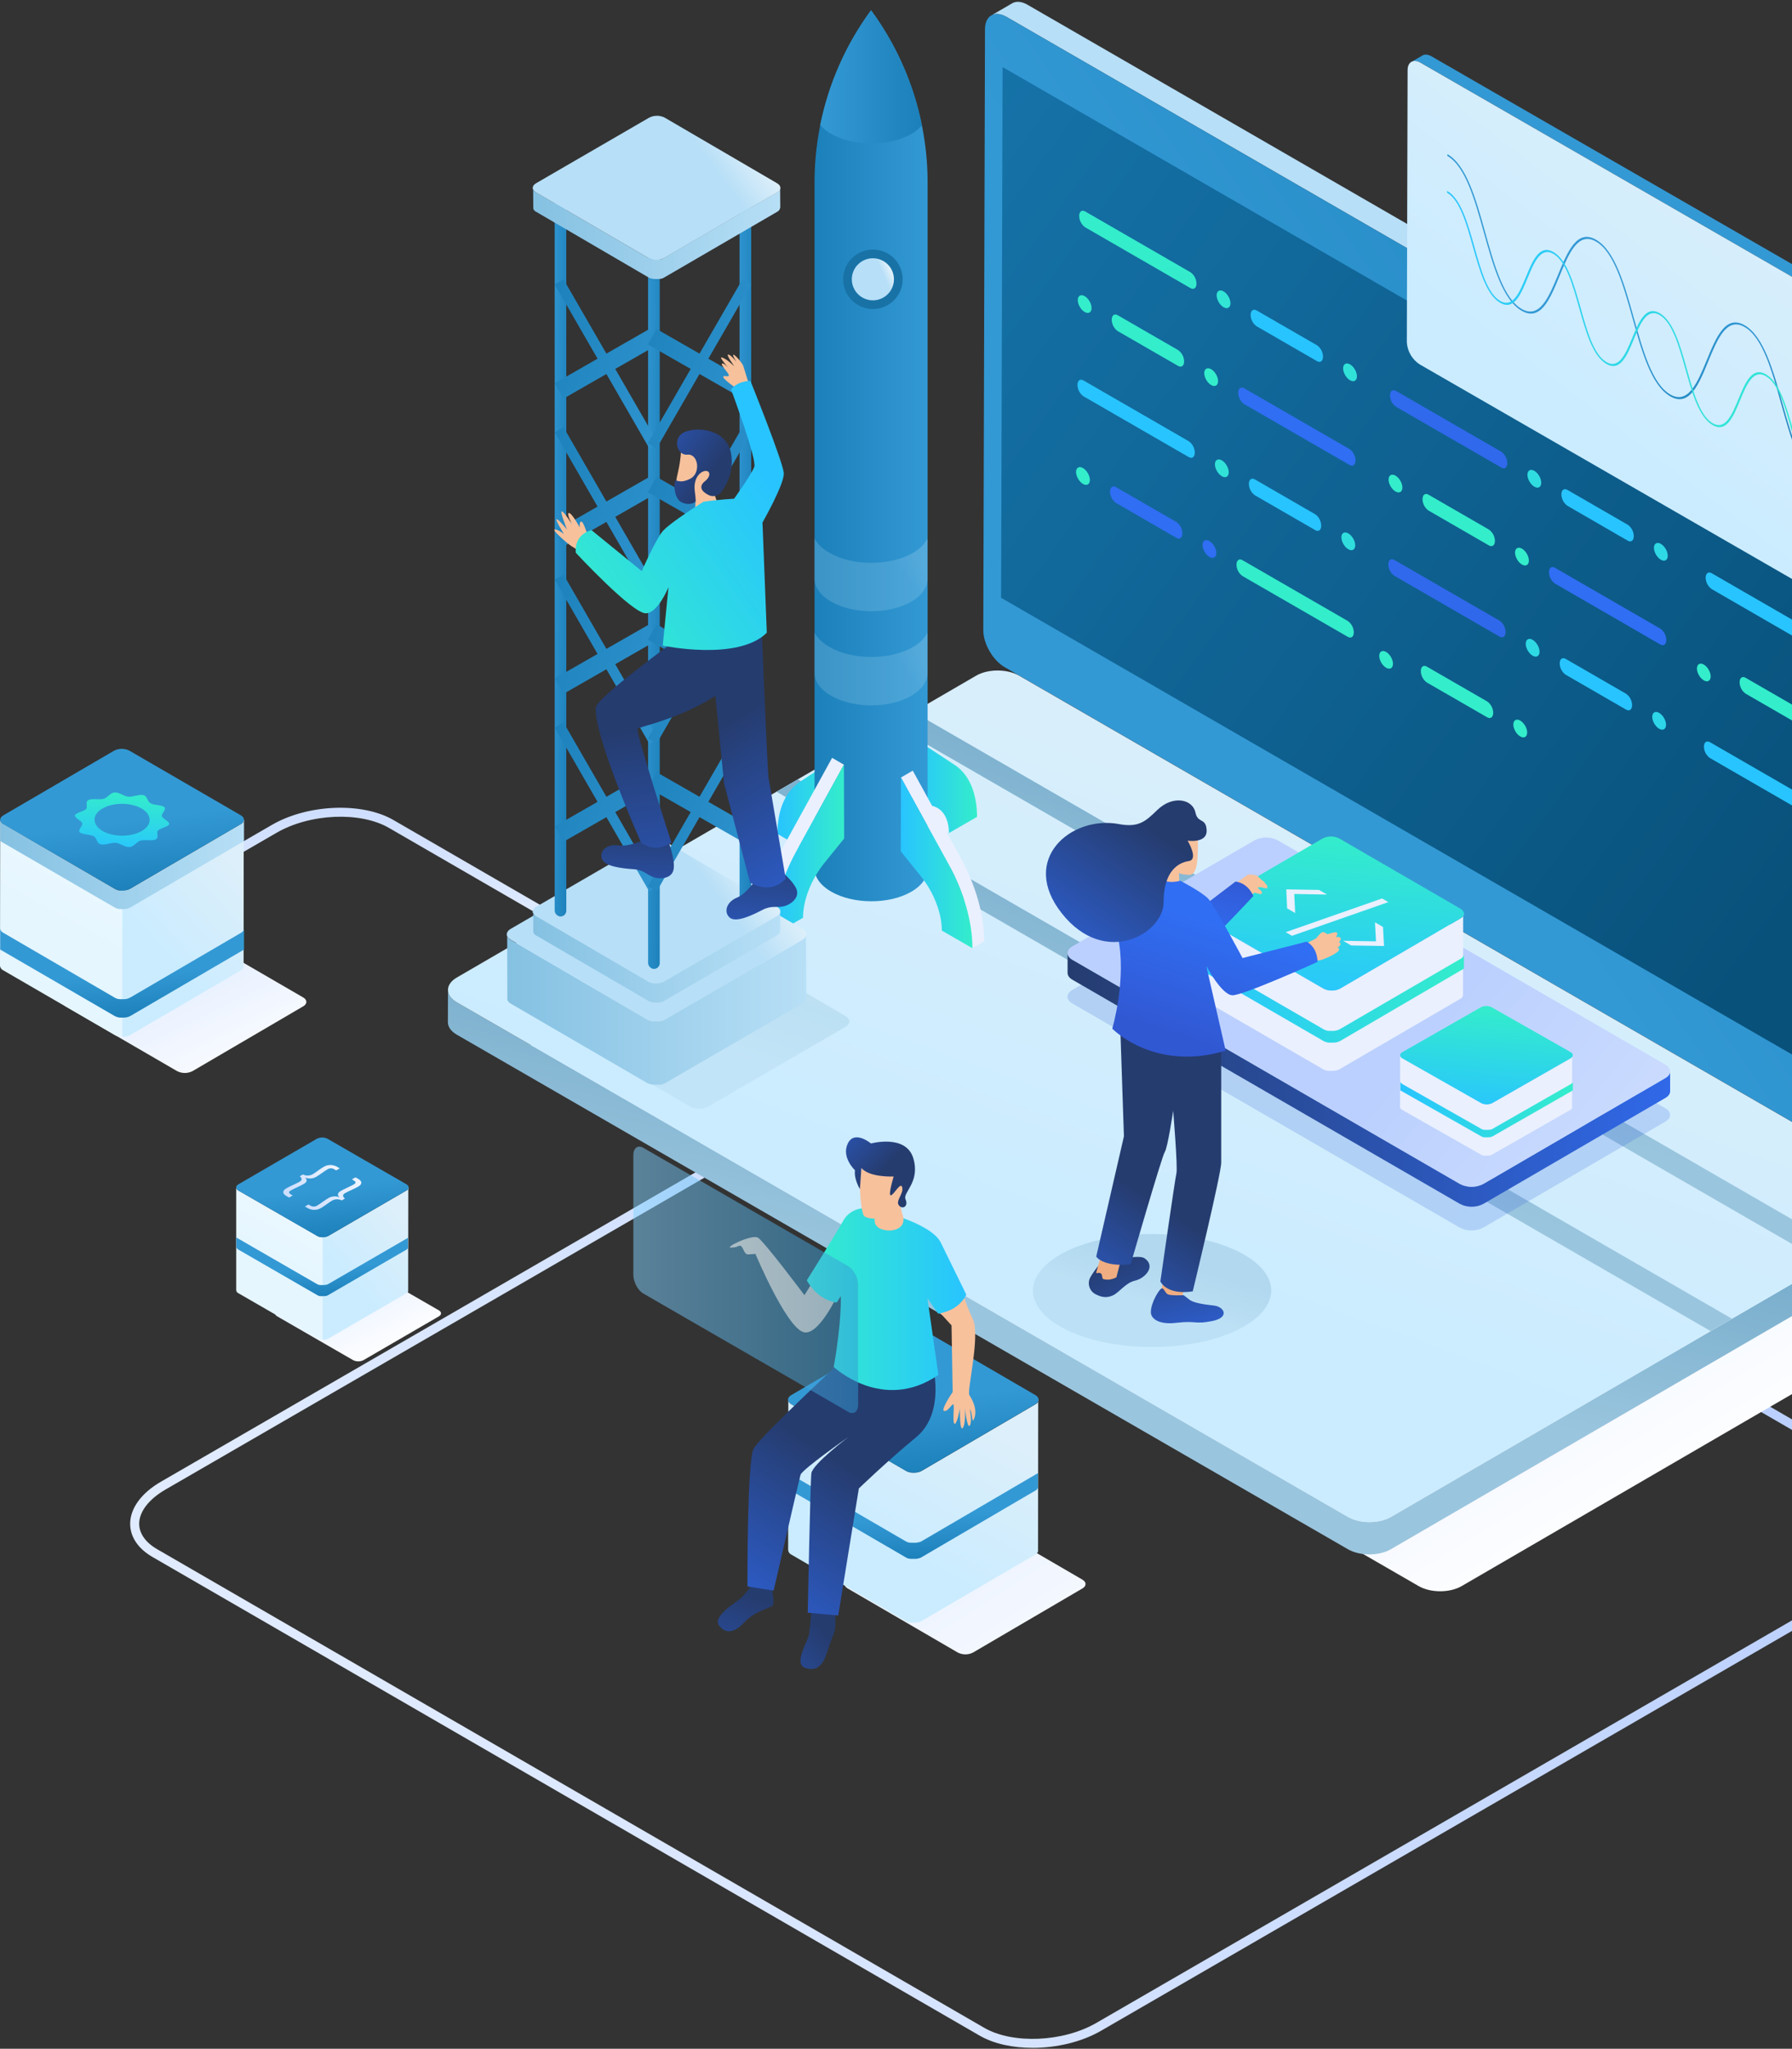 <?xml version="1.0" encoding="UTF-8"?>
<svg width="729px" height="833px" viewBox="0 0 729 833" version="1.1" xmlns="http://www.w3.org/2000/svg" xmlns:xlink="http://www.w3.org/1999/xlink">
    <rect x="0" y="0" width="729" height="833" fill="#333333" stroke="none"/>
    <!-- Generator: Sketch 52.5 (67469) - http://www.bohemiancoding.com/sketch -->
    <title>Group 4</title>
    <desc>Created with Sketch.</desc>
    <defs>
        <linearGradient x1="90.578%" y1="37.335%" x2="11.628%" y2="62.917%" id="linearGradient-1">
            <stop stop-color="#BBD0FE" offset="0%"></stop>
            <stop stop-color="#E0EBFF" offset="100%"></stop>
        </linearGradient>
        <linearGradient x1="583.614%" y1="-43.765%" x2="583.175%" y2="51.38%" id="linearGradient-2">
            <stop stop-color="#BBD0FE" offset="0%"></stop>
            <stop stop-color="#E0EBFF" offset="100%"></stop>
        </linearGradient>
        <linearGradient x1="52.252%" y1="52.162%" x2="85.663%" y2="84.232%" id="linearGradient-3">
            <stop stop-color="#E1ECFF" offset="0%"></stop>
            <stop stop-color="#FFFFFF" offset="100%"></stop>
        </linearGradient>
        <linearGradient x1="74.417%" y1="39.293%" x2="91.967%" y2="31.687%" id="linearGradient-4">
            <stop stop-color="#B7DFF7" offset="0%"></stop>
            <stop stop-color="#DDEFFA" offset="100%"></stop>
        </linearGradient>
        <linearGradient x1="81.969%" y1="21.969%" x2="42.572%" y2="56.513%" id="linearGradient-5">
            <stop stop-color="#2186C0" offset="0%"></stop>
            <stop stop-color="#3399D4" offset="100%"></stop>
        </linearGradient>
        <linearGradient x1="87.178%" y1="81.285%" x2="-22.215%" y2="-10.767%" id="linearGradient-6">
            <stop stop-color="#08517B" offset="0%"></stop>
            <stop stop-color="#1879B1" offset="100%"></stop>
        </linearGradient>
        <linearGradient x1="63.92%" y1="27.598%" x2="44.766%" y2="58.417%" id="linearGradient-7">
            <stop stop-color="#73AAC9" offset="0%"></stop>
            <stop stop-color="#9AC5DE" offset="100%"></stop>
        </linearGradient>
        <linearGradient x1="74.876%" y1="10.066%" x2="40.65%" y2="65.012%" id="linearGradient-8">
            <stop stop-color="#DCEFFA" offset="0%"></stop>
            <stop stop-color="#CBECFF" offset="100%"></stop>
        </linearGradient>
        <linearGradient x1="1096.054%" y1="2157.337%" x2="49.661%" y2="53.33%" id="linearGradient-9">
            <stop stop-color="#28C4FF" offset="0%"></stop>
            <stop stop-color="#34EDCB" offset="100%"></stop>
        </linearGradient>
        <linearGradient x1="-666.197%" y1="-215.99%" x2="-1968.612%" y2="-1776.782%" id="linearGradient-10">
            <stop stop-color="#28C4FF" offset="0%"></stop>
            <stop stop-color="#34EDCB" offset="100%"></stop>
        </linearGradient>
        <linearGradient x1="85.738%" y1="6876.828%" x2="94.43%" y2="-1514.394%" id="linearGradient-11">
            <stop stop-color="#28C4FF" offset="0%"></stop>
            <stop stop-color="#34EDCB" offset="100%"></stop>
        </linearGradient>
        <linearGradient x1="92.618%" y1="6133.392%" x2="101.311%" y2="-2257.831%" id="linearGradient-12">
            <stop stop-color="#28C4FF" offset="0%"></stop>
            <stop stop-color="#34EDCB" offset="100%"></stop>
        </linearGradient>
        <linearGradient x1="869.145%" y1="1699.204%" x2="-177.248%" y2="-405.565%" id="linearGradient-13">
            <stop stop-color="#3158D3" offset="0%"></stop>
            <stop stop-color="#306EF3" offset="100%"></stop>
        </linearGradient>
        <linearGradient x1="-883.455%" y1="-899.498%" x2="-2185.517%" y2="-2459.146%" id="linearGradient-14">
            <stop stop-color="#28C4FF" offset="0%"></stop>
            <stop stop-color="#34EDCB" offset="100%"></stop>
        </linearGradient>
        <linearGradient x1="102.767%" y1="5049.795%" x2="111.46%" y2="-3341.427%" id="linearGradient-15">
            <stop stop-color="#28C4FF" offset="0%"></stop>
            <stop stop-color="#34EDCB" offset="100%"></stop>
        </linearGradient>
        <linearGradient x1="109.485%" y1="4306.172%" x2="118.178%" y2="-4085.05%" id="linearGradient-16">
            <stop stop-color="#28C4FF" offset="0%"></stop>
            <stop stop-color="#34EDCB" offset="100%"></stop>
        </linearGradient>
        <linearGradient x1="-598.184%" y1="-829.378%" x2="-1401.894%" y2="-1871.411%" id="linearGradient-17">
            <stop stop-color="#28C4FF" offset="0%"></stop>
            <stop stop-color="#34EDCB" offset="100%"></stop>
        </linearGradient>
        <linearGradient x1="-1627.352%" y1="-3341.535%" x2="-580.96%" y2="-1236.696%" id="linearGradient-18">
            <stop stop-color="#3158D3" offset="0%"></stop>
            <stop stop-color="#306EF3" offset="100%"></stop>
        </linearGradient>
        <linearGradient x1="-2491.889%" y1="-4700.679%" x2="-796.238%" y2="-1547.867%" id="linearGradient-19">
            <stop stop-color="#28C4FF" offset="0%"></stop>
            <stop stop-color="#34EDCB" offset="100%"></stop>
        </linearGradient>
        <linearGradient x1="222.809%" y1="-14081.415%" x2="214.117%" y2="-5690.193%" id="linearGradient-20">
            <stop stop-color="#28C4FF" offset="0%"></stop>
            <stop stop-color="#34EDCB" offset="100%"></stop>
        </linearGradient>
        <linearGradient x1="216.01%" y1="-13337.71%" x2="207.317%" y2="-4946.488%" id="linearGradient-21">
            <stop stop-color="#28C4FF" offset="0%"></stop>
            <stop stop-color="#34EDCB" offset="100%"></stop>
        </linearGradient>
        <linearGradient x1="-1854.254%" y1="-3797.684%" x2="-807.861%" y2="-1694.37%" id="linearGradient-22">
            <stop stop-color="#3158D3" offset="0%"></stop>
            <stop stop-color="#306EF3" offset="100%"></stop>
        </linearGradient>
        <linearGradient x1="-2859.589%" y1="-5384.284%" x2="-1163.96%" y2="-2233.689%" id="linearGradient-23">
            <stop stop-color="#28C4FF" offset="0%"></stop>
            <stop stop-color="#34EDCB" offset="100%"></stop>
        </linearGradient>
        <linearGradient x1="239.838%" y1="-15908.448%" x2="231.146%" y2="-7517.225%" id="linearGradient-24">
            <stop stop-color="#28C4FF" offset="0%"></stop>
            <stop stop-color="#34EDCB" offset="100%"></stop>
        </linearGradient>
        <linearGradient x1="232.877%" y1="-15164.743%" x2="224.104%" y2="-6773.602%" id="linearGradient-25">
            <stop stop-color="#28C4FF" offset="0%"></stop>
            <stop stop-color="#34EDCB" offset="100%"></stop>
        </linearGradient>
        <linearGradient x1="-3234.723%" y1="-6082.04%" x2="-1539.06%" y2="-2932.947%" id="linearGradient-26">
            <stop stop-color="#28C4FF" offset="0%"></stop>
            <stop stop-color="#34EDCB" offset="100%"></stop>
        </linearGradient>
        <linearGradient x1="250.272%" y1="-17028.888%" x2="241.579%" y2="-8637.665%" id="linearGradient-27">
            <stop stop-color="#28C4FF" offset="0%"></stop>
            <stop stop-color="#34EDCB" offset="100%"></stop>
        </linearGradient>
        <linearGradient x1="-419.913%" y1="38.003%" x2="-1223.638%" y2="-1004.652%" id="linearGradient-28">
            <stop stop-color="#28C4FF" offset="0%"></stop>
            <stop stop-color="#34EDCB" offset="100%"></stop>
        </linearGradient>
        <linearGradient x1="-816.541%" y1="-295.775%" x2="-2120.267%" y2="-1856.334%" id="linearGradient-29">
            <stop stop-color="#28C4FF" offset="0%"></stop>
            <stop stop-color="#34EDCB" offset="100%"></stop>
        </linearGradient>
        <linearGradient x1="89.922%" y1="6241.125%" x2="98.696%" y2="-2150.016%" id="linearGradient-30">
            <stop stop-color="#28C4FF" offset="0%"></stop>
            <stop stop-color="#34EDCB" offset="100%"></stop>
        </linearGradient>
        <linearGradient x1="96.964%" y1="5497.689%" x2="105.657%" y2="-2893.534%" id="linearGradient-31">
            <stop stop-color="#28C4FF" offset="0%"></stop>
            <stop stop-color="#34EDCB" offset="100%"></stop>
        </linearGradient>
        <linearGradient x1="843.314%" y1="1647.258%" x2="-203.079%" y2="-457.581%" id="linearGradient-32">
            <stop stop-color="#3158D3" offset="0%"></stop>
            <stop stop-color="#306EF3" offset="100%"></stop>
        </linearGradient>
        <linearGradient x1="-1032.965%" y1="-979.93%" x2="-2335.052%" y2="-2540.567%" id="linearGradient-33">
            <stop stop-color="#28C4FF" offset="0%"></stop>
            <stop stop-color="#34EDCB" offset="100%"></stop>
        </linearGradient>
        <linearGradient x1="106.858%" y1="4414.186%" x2="115.55%" y2="-3977.036%" id="linearGradient-34">
            <stop stop-color="#28C4FF" offset="0%"></stop>
            <stop stop-color="#34EDCB" offset="100%"></stop>
        </linearGradient>
        <linearGradient x1="113.576%" y1="3670.656%" x2="122.269%" y2="-4720.566%" id="linearGradient-35">
            <stop stop-color="#28C4FF" offset="0%"></stop>
            <stop stop-color="#34EDCB" offset="100%"></stop>
        </linearGradient>
        <linearGradient x1="-690.47%" y1="-883.214%" x2="-1494.195%" y2="-1925.834%" id="linearGradient-36">
            <stop stop-color="#28C4FF" offset="0%"></stop>
            <stop stop-color="#34EDCB" offset="100%"></stop>
        </linearGradient>
        <linearGradient x1="-1653.664%" y1="-3394.392%" x2="-607.272%" y2="-1289.623%" id="linearGradient-37">
            <stop stop-color="#28C4FF" offset="0%"></stop>
            <stop stop-color="#34EDCB" offset="100%"></stop>
        </linearGradient>
        <linearGradient x1="-2534.527%" y1="-4777.381%" x2="-838.876%" y2="-1626.301%" id="linearGradient-38">
            <stop stop-color="#3158D3" offset="0%"></stop>
            <stop stop-color="#306EF3" offset="100%"></stop>
        </linearGradient>
        <linearGradient x1="227.252%" y1="-14728.067%" x2="218.479%" y2="-6336.926%" id="linearGradient-39">
            <stop stop-color="#3158D3" offset="0%"></stop>
            <stop stop-color="#306EF3" offset="100%"></stop>
        </linearGradient>
        <linearGradient x1="220.21%" y1="-13984.537%" x2="211.518%" y2="-5593.315%" id="linearGradient-40">
            <stop stop-color="#28C4FF" offset="0%"></stop>
            <stop stop-color="#34EDCB" offset="100%"></stop>
        </linearGradient>
        <linearGradient x1="-2902.227%" y1="-5466.006%" x2="-1206.585%" y2="-2313.966%" id="linearGradient-41">
            <stop stop-color="#28C4FF" offset="0%"></stop>
            <stop stop-color="#34EDCB" offset="100%"></stop>
        </linearGradient>
        <linearGradient x1="243.945%" y1="-16555.181%" x2="235.252%" y2="-8163.959%" id="linearGradient-42">
            <stop stop-color="#28C4FF" offset="0%"></stop>
            <stop stop-color="#34EDCB" offset="100%"></stop>
        </linearGradient>
        <linearGradient x1="237.146%" y1="-15811.57%" x2="228.453%" y2="-7420.348%" id="linearGradient-43">
            <stop stop-color="#28C4FF" offset="0%"></stop>
            <stop stop-color="#34EDCB" offset="100%"></stop>
        </linearGradient>
        <linearGradient x1="60.813%" y1="99.804%" x2="50.271%" y2="51.275%" id="linearGradient-44">
            <stop stop-color="#1C80BA" offset="0%"></stop>
            <stop stop-color="#3399D4" offset="100%"></stop>
        </linearGradient>
        <linearGradient x1="1.933%" y1="13.657%" x2="102.255%" y2="86.118%" id="linearGradient-45">
            <stop stop-color="#28C4FF" offset="0%"></stop>
            <stop stop-color="#34EDCB" offset="100%"></stop>
        </linearGradient>
        <linearGradient x1="0%" y1="50%" x2="100%" y2="50%" id="linearGradient-46">
            <stop stop-color="#5781DB" offset="0%"></stop>
            <stop stop-color="#A0BDFD" offset="100%"></stop>
        </linearGradient>
        <linearGradient x1="0%" y1="50%" x2="100.027%" y2="50%" id="linearGradient-47">
            <stop stop-color="#28C4FF" offset="0%"></stop>
            <stop stop-color="#34EDCB" offset="100%"></stop>
        </linearGradient>
        <linearGradient x1="99.756%" y1="50.029%" x2="0.081%" y2="50.029%" id="linearGradient-48">
            <stop stop-color="#5781DB" offset="0%"></stop>
            <stop stop-color="#A0BDFD" offset="100%"></stop>
        </linearGradient>
        <linearGradient x1="100%" y1="50%" x2="-9.36464891e-13%" y2="50%" id="linearGradient-49">
            <stop stop-color="#5781DB" offset="0%"></stop>
            <stop stop-color="#A0BDFD" offset="100%"></stop>
        </linearGradient>
        <linearGradient x1="0.055%" y1="49.991%" x2="100%" y2="49.991%" id="linearGradient-50">
            <stop stop-color="#28C4FF" offset="0%"></stop>
            <stop stop-color="#34EDCB" offset="100%"></stop>
        </linearGradient>
        <linearGradient x1="-0.016%" y1="50%" x2="99.999%" y2="50%" id="linearGradient-51">
            <stop stop-color="#1C80BA" offset="0%"></stop>
            <stop stop-color="#3399D4" offset="100%"></stop>
        </linearGradient>
        <linearGradient x1="100.018%" y1="50.007%" x2="0.018%" y2="50.007%" id="linearGradient-52">
            <stop stop-color="#1C80BA" offset="0%"></stop>
            <stop stop-color="#3399D4" offset="100%"></stop>
        </linearGradient>
        <linearGradient x1="0%" y1="49.995%" x2="99.999%" y2="49.995%" id="linearGradient-53">
            <stop stop-color="#28C4FF" offset="0%"></stop>
            <stop stop-color="#34EDCB" offset="100%"></stop>
        </linearGradient>
        <linearGradient x1="0.001%" y1="50%" x2="100%" y2="50%" id="linearGradient-54">
            <stop stop-color="#28C4FF" offset="0%"></stop>
            <stop stop-color="#34EDCB" offset="100%"></stop>
        </linearGradient>
        <linearGradient x1="150.643%" y1="134.17%" x2="-161.666%" y2="-127.097%" id="linearGradient-55">
            <stop stop-color="#1B73A6" offset="0%"></stop>
            <stop stop-color="#1370A6" offset="100%"></stop>
        </linearGradient>
        <linearGradient x1="-0.007%" y1="50.17%" x2="100.095%" y2="50.17%" id="linearGradient-56">
            <stop stop-color="#85C1E2" offset="0%"></stop>
            <stop stop-color="#B7DFF6" offset="100%"></stop>
        </linearGradient>
        <linearGradient x1="-18.507%" y1="11.125%" x2="141.058%" y2="101.589%" id="linearGradient-57">
            <stop stop-color="#1C80BA" offset="0%"></stop>
            <stop stop-color="#3399D4" offset="100%"></stop>
        </linearGradient>
        <linearGradient x1="60.257%" y1="54.853%" x2="153.622%" y2="99.049%" id="linearGradient-58">
            <stop stop-color="#3158D3" offset="0%"></stop>
            <stop stop-color="#306EF3" offset="100%"></stop>
        </linearGradient>
        <linearGradient x1="-0.012%" y1="50%" x2="100%" y2="50%" id="linearGradient-59">
            <stop stop-color="#253C6F" offset="0%"></stop>
            <stop stop-color="#3068E8" offset="100%"></stop>
        </linearGradient>
        <linearGradient x1="60.253%" y1="54.853%" x2="153.632%" y2="99.049%" id="linearGradient-60">
            <stop stop-color="#BBD0FE" offset="0%"></stop>
            <stop stop-color="#E0EBFF" offset="100%"></stop>
        </linearGradient>
        <linearGradient x1="30.418%" y1="26.448%" x2="92.083%" y2="100.508%" id="linearGradient-61">
            <stop stop-color="#E1ECFF" offset="0%"></stop>
            <stop stop-color="#FFFFFF" offset="100%"></stop>
        </linearGradient>
        <linearGradient x1="74.876%" y1="10.066%" x2="40.65%" y2="65.012%" id="linearGradient-62">
            <stop stop-color="#EFF9FF" offset="0%"></stop>
            <stop stop-color="#E5F6FF" offset="100%"></stop>
        </linearGradient>
        <linearGradient x1="41.979%" y1="108.188%" x2="56.785%" y2="0.825%" id="linearGradient-63">
            <stop stop-color="#28C4FF" offset="0%"></stop>
            <stop stop-color="#34EDCB" offset="100%"></stop>
        </linearGradient>
        <linearGradient x1="17.373%" y1="14.139%" x2="80.007%" y2="82.974%" id="linearGradient-64">
            <stop stop-color="#E1ECFF" offset="0%"></stop>
            <stop stop-color="#FFFFFF" offset="100%"></stop>
        </linearGradient>
        <linearGradient x1="0.162%" y1="49.777%" x2="100%" y2="49.777%" id="linearGradient-65">
            <stop stop-color="#CBDDFE" offset="0%"></stop>
            <stop stop-color="#EFF5FF" offset="100%"></stop>
        </linearGradient>
        <linearGradient x1="-9.11801452e-14%" y1="49.889%" x2="99.933%" y2="49.889%" id="linearGradient-66">
            <stop stop-color="#CBDDFE" offset="0%"></stop>
            <stop stop-color="#EFF5FF" offset="100%"></stop>
        </linearGradient>
        <linearGradient x1="-0.022%" y1="49.98%" x2="100.011%" y2="49.98%" id="linearGradient-67">
            <stop stop-color="#28C4FF" offset="0%"></stop>
            <stop stop-color="#34EDCB" offset="100%"></stop>
        </linearGradient>
        <linearGradient x1="-18.292%" y1="-12.264%" x2="135.412%" y2="127.884%" id="linearGradient-68">
            <stop stop-color="#E1ECFF" offset="0%"></stop>
            <stop stop-color="#FFFFFF" offset="100%"></stop>
        </linearGradient>
        <linearGradient x1="-0.173%" y1="50.337%" x2="100.007%" y2="50.337%" id="linearGradient-69">
            <stop stop-color="#28C4FF" offset="0%"></stop>
            <stop stop-color="#34EDCB" offset="100%"></stop>
        </linearGradient>
        <linearGradient x1="41.948%" y1="108.183%" x2="56.762%" y2="0.777%" id="linearGradient-70">
            <stop stop-color="#28C4FF" offset="0%"></stop>
            <stop stop-color="#34EDCB" offset="100%"></stop>
        </linearGradient>
        <linearGradient x1="60.626%" y1="27.164%" x2="-124.468%" y2="274.781%" id="linearGradient-71">
            <stop stop-color="#253C6F" offset="0%"></stop>
            <stop stop-color="#3068E8" offset="100%"></stop>
        </linearGradient>
        <linearGradient x1="62.98%" y1="29.393%" x2="-53.023%" y2="317.784%" id="linearGradient-72">
            <stop stop-color="#253C6F" offset="0%"></stop>
            <stop stop-color="#3068E8" offset="100%"></stop>
        </linearGradient>
        <linearGradient x1="45.245%" y1="42.325%" x2="5.834%" y2="122.939%" id="linearGradient-73">
            <stop stop-color="#253C6F" offset="0%"></stop>
            <stop stop-color="#3068E8" offset="100%"></stop>
        </linearGradient>
        <linearGradient x1="100.034%" y1="50.016%" x2="0.057%" y2="50.016%" id="linearGradient-74">
            <stop stop-color="#28C4FF" offset="0%"></stop>
            <stop stop-color="#34EDCB" offset="100%"></stop>
        </linearGradient>
        <linearGradient x1="55.852%" y1="46.235%" x2="-33.986%" y2="-40.815%" id="linearGradient-75">
            <stop stop-color="#253C6F" offset="0%"></stop>
            <stop stop-color="#3068E8" offset="100%"></stop>
        </linearGradient>
        <linearGradient x1="100%" y1="50.003%" x2="4.6049432e-14%" y2="50.003%" id="linearGradient-76">
            <stop stop-color="#3399D4" offset="0%"></stop>
            <stop stop-color="#83D1FF" offset="100%"></stop>
        </linearGradient>
        <linearGradient x1="57.491%" y1="-12.877%" x2="31.526%" y2="66.759%" id="linearGradient-77">
            <stop stop-color="#3158D3" offset="0%"></stop>
            <stop stop-color="#306EF3" offset="100%"></stop>
        </linearGradient>
        <linearGradient x1="22.174%" y1="8.656%" x2="212.675%" y2="269.372%" id="linearGradient-78">
            <stop stop-color="#253C6F" offset="0%"></stop>
            <stop stop-color="#3068E8" offset="100%"></stop>
        </linearGradient>
        <linearGradient x1="47.172%" y1="65.281%" x2="25.787%" y2="133.335%" id="linearGradient-79">
            <stop stop-color="#253C6F" offset="0%"></stop>
            <stop stop-color="#3068E8" offset="100%"></stop>
        </linearGradient>
        <linearGradient x1="-50.237%" y1="-117.991%" x2="108.551%" y2="182.351%" id="linearGradient-80">
            <stop stop-color="#253C6F" offset="0%"></stop>
            <stop stop-color="#3068E8" offset="100%"></stop>
        </linearGradient>
        <linearGradient x1="32.594%" y1="82.055%" x2="51.829%" y2="26.7%" id="linearGradient-81">
            <stop stop-color="#3158D3" offset="0%"></stop>
            <stop stop-color="#306EF3" offset="100%"></stop>
        </linearGradient>
        <linearGradient x1="67.651%" y1="18.438%" x2="4.163%" y2="103.595%" id="linearGradient-82">
            <stop stop-color="#253C6F" offset="0%"></stop>
            <stop stop-color="#3068E8" offset="100%"></stop>
        </linearGradient>
        <linearGradient x1="59.725%" y1="-42.489%" x2="24.582%" y2="313.154%" id="linearGradient-83">
            <stop stop-color="#253C6F" offset="0%"></stop>
            <stop stop-color="#3068E8" offset="100%"></stop>
        </linearGradient>
        <linearGradient x1="64.268%" y1="-42.926%" x2="28.246%" y2="228.053%" id="linearGradient-84">
            <stop stop-color="#253C6F" offset="0%"></stop>
            <stop stop-color="#3068E8" offset="100%"></stop>
        </linearGradient>
        <linearGradient x1="46.006%" y1="33.483%" x2="69.336%" y2="138.583%" id="linearGradient-85">
            <stop stop-color="#253C6F" offset="0%"></stop>
            <stop stop-color="#3068E8" offset="100%"></stop>
        </linearGradient>
        <linearGradient x1="58.002%" y1="62.928%" x2="-75.31%" y2="-47.52%" id="linearGradient-86">
            <stop stop-color="#253C6F" offset="0%"></stop>
            <stop stop-color="#3068E8" offset="100%"></stop>
        </linearGradient>
        <linearGradient x1="52.308%" y1="38.92%" x2="66.016%" y2="168.946%" id="linearGradient-87">
            <stop stop-color="#253C6F" offset="0%"></stop>
            <stop stop-color="#3068E8" offset="100%"></stop>
        </linearGradient>
        <linearGradient x1="91.536%" y1="34.975%" x2="16.283%" y2="103.943%" id="linearGradient-88">
            <stop stop-color="#28C4FF" offset="0%"></stop>
            <stop stop-color="#34EDCB" offset="100%"></stop>
        </linearGradient>
    </defs>
    <g id="Screens" stroke="none" stroke-width="1" fill="none" fill-rule="evenodd">
        <g id="A---01-Homepage---01.01.02-Illustrated" transform="translate(-751, -196)">
            <g id="Group-4" transform="translate(751, 196)">
                <g id="cable" transform="translate(47, 328)">
                    <path d="M373.091,504.637 C365.022,504.637 357.301,503.005 351.542,499.676 L15.094,305.091 C9.172,301.68 5.952,296.875 5.952,291.55 C5.952,285.269 10.526,279.018 18.536,274.406 L345.746,85.138 C360.292,76.729 382.433,75.839 395.099,83.166 L731.539,277.75 C737.462,281.161 740.689,285.974 740.689,291.291 C740.689,297.572 736.107,303.823 728.105,308.436 L400.888,497.703 C392.959,502.286 382.766,504.637 373.091,504.637 Z M373.557,81.853 C364.556,81.853 355.051,84.078 347.604,88.349 L20.357,277.617 C13.554,281.554 9.623,286.634 9.623,291.55 C9.623,295.488 12.214,299.159 16.915,301.88 L353.356,496.465 C365,503.198 385.483,502.316 399.007,494.492 L726.276,305.225 C733.079,301.287 736.988,296.207 736.988,291.291 C736.988,287.353 734.397,283.682 729.689,280.961 L393.248,86.377 C388,83.344 380.945,81.853 373.55,81.853 L373.557,81.853 Z" id="Shape" fill="url(#linearGradient-1)" fill-rule="nonzero"></path>
                    <path d="M267.848,99.198 L111.202,8.602 C99.558,1.861 79.075,2.751 65.55,10.575 L1.888,47.408 L0,44.197 L63.662,7.364 C78.208,-1.053 100.35,-1.935 113.015,5.391 L269.699,95.987 L267.848,99.198 Z" id="Path" fill="url(#linearGradient-2)"></path>
                </g>
                <g id="laptop" transform="translate(182, 0)">
                    <path d="M623.823,512.055 C628.659,514.846 628.689,519.377 623.882,522.16 L412.599,644.898 C407.793,647.688 400.009,647.688 395.144,644.898 L32.637,435.689 C27.801,432.898 27.779,428.375 32.578,425.584 L243.868,302.846 C248.667,300.056 256.458,300.056 261.324,302.846 L623.823,512.055 Z" id="Path" fill="url(#linearGradient-3)"></path>
                    <path d="M598.518,211.149 L236.011,1.94 C233.582,0.533 231.375,0.407 229.783,1.332 L221.259,6.285 C222.851,5.36 225.058,5.485 227.487,6.892 L589.994,216.101 C594.823,218.892 598.733,225.658 598.718,231.21 L598.022,475.501 C598.022,478.262 597.044,480.201 595.467,481.119 L603.998,476.167 C605.568,475.249 606.538,473.309 606.546,470.548 L607.242,226.258 C607.264,220.705 603.354,213.939 598.518,211.149 Z" id="Path" fill="url(#linearGradient-4)"></path>
                    <path d="M589.994,216.101 C594.823,218.892 598.733,225.658 598.718,231.21 L598.022,475.501 C598.022,481.06 594.075,483.296 589.239,480.505 L226.739,271.281 C221.903,268.49 217.993,261.731 218.015,256.179 L218.704,11.889 C218.704,6.329 222.651,4.086 227.487,6.877 L589.994,216.101 Z" id="Path" fill="url(#linearGradient-5)"></path>
                    <polygon id="Path" fill="url(#linearGradient-6)" points="590.883 454.07 591.49 238.28 225.858 27.264 225.251 243.054"></polygon>
                    <path d="M595.126,494.03 L383.843,616.767 C379.044,619.558 371.253,619.558 366.388,616.767 L3.888,407.558 C1.452,406.152 0.237,404.308 0.244,402.465 L0.207,415.612 C0.207,417.448 1.414,419.314 3.851,420.698 L366.351,629.907 C371.187,632.698 379.007,632.698 383.806,629.907 L595.089,507.17 C597.481,505.785 598.674,503.972 598.681,502.15 L598.681,489.011 C598.711,490.802 597.518,492.645 595.126,494.03 Z" id="Path" fill="url(#linearGradient-7)"></path>
                    <path d="M595.074,483.918 C599.91,486.708 599.933,491.239 595.126,494.03 L383.843,616.767 C379.044,619.558 371.253,619.558 366.388,616.767 L3.888,407.558 C-0.948,404.767 -0.978,400.244 3.829,397.453 L215.112,274.716 C219.918,271.925 227.702,271.918 232.567,274.716 L595.074,483.918 Z" id="Path" fill="url(#linearGradient-8)"></path>
                    <path d="M302.329,117.163 L259.442,92.416 C257.952,91.345 257.056,89.632 257.028,87.797 C257.028,86.013 258.109,85.198 259.442,85.968 L302.329,110.715 C303.821,111.786 304.716,113.499 304.743,115.335 C304.743,117.111 303.632,117.933 302.329,117.163 Z" id="Path" fill="url(#linearGradient-9)"></path>
                    <path d="M356.212,145.027 C356.184,143.192 355.289,141.479 353.798,140.408 L329.189,126.209 C327.856,125.469 326.767,126.254 326.767,128.038 C326.798,129.874 327.696,131.587 329.189,132.657 L353.798,146.856 C355.116,147.633 356.212,146.811 356.212,145.027 Z" id="Path" fill="url(#linearGradient-10)"></path>
                    <ellipse id="Oval" fill="url(#linearGradient-11)" transform="translate(315.751, 121.691) rotate(-30.31) translate(-315.751, -121.691) " cx="315.751" cy="121.691" rx="2.288" ry="3.961"></ellipse>
                    <ellipse id="Oval" fill="url(#linearGradient-12)" transform="translate(367.202, 151.385) rotate(-30.31) translate(-367.202, -151.385) " cx="367.202" cy="151.385" rx="2.288" ry="3.961"></ellipse>
                    <path d="M431.18,188.304 C431.152,186.469 430.256,184.755 428.766,183.684 L385.887,158.937 C384.546,158.197 383.465,158.981 383.465,160.765 C383.491,162.603 384.39,164.318 385.887,165.385 L428.788,190.132 C430.099,190.902 431.18,190.088 431.18,188.304 Z" id="Path" fill="url(#linearGradient-13)"></path>
                    <path d="M482.642,218.003 C482.611,216.165 481.713,214.45 480.22,213.377 L455.611,199.178 C454.278,198.438 453.189,199.223 453.189,201.007 C453.219,202.843 454.117,204.557 455.611,205.626 L480.22,219.862 C481.553,220.602 482.642,219.78 482.642,218.003 Z" id="Path" fill="url(#linearGradient-14)"></path>
                    <ellipse id="Oval" fill="url(#linearGradient-15)" transform="translate(442.187, 194.662) rotate(-30.31) translate(-442.187, -194.662) " cx="442.187" cy="194.662" rx="2.288" ry="3.961"></ellipse>
                    <ellipse id="Oval" fill="url(#linearGradient-16)" transform="translate(493.648, 224.358) rotate(-30.31) translate(-493.648, -224.358) " cx="493.648" cy="224.358" rx="2.288" ry="3.961"></ellipse>
                    <path d="M559.594,262.413 C559.566,260.578 558.671,258.864 557.18,257.793 L514.293,233.046 C512.96,232.306 511.879,233.098 511.879,234.874 C511.906,236.71 512.802,238.424 514.293,239.494 L557.18,264.278 C558.513,265.018 559.594,264.197 559.594,262.413 Z" id="Path" fill="url(#linearGradient-17)"></path>
                    <path d="M321.717,159.685 C321.745,161.52 322.64,163.233 324.131,164.304 L367.017,189.051 C368.35,189.792 369.431,189 369.431,187.223 C369.405,185.388 368.509,183.674 367.017,182.604 L324.131,157.856 C322.798,157.086 321.717,157.901 321.717,159.685 Z" id="Path" fill="url(#linearGradient-18)"></path>
                    <path d="M270.262,129.985 C270.289,131.82 271.185,133.534 272.676,134.604 L297.285,148.795 C298.626,149.535 299.707,148.743 299.707,146.967 C299.681,145.13 298.782,143.414 297.285,142.347 L272.676,128.156 C271.343,127.386 270.262,128.208 270.262,129.985 Z" id="Path" fill="url(#linearGradient-19)"></path>
                    <ellipse id="Oval" fill="url(#linearGradient-20)" transform="translate(310.711, 153.336) rotate(-30.31) translate(-310.711, -153.336) " cx="310.711" cy="153.336" rx="2.288" ry="3.961"></ellipse>
                    <ellipse id="Oval" fill="url(#linearGradient-21)" transform="translate(259.256, 123.636) rotate(-30.31) translate(-259.256, -123.636) " cx="259.256" cy="123.636" rx="2.288" ry="3.961"></ellipse>
                    <path d="M448.154,232.654 C448.181,234.49 449.08,236.205 450.575,237.273 L493.454,262.057 C494.787,262.797 495.868,262.013 495.868,260.229 C495.842,258.393 494.946,256.68 493.454,255.609 L450.575,230.862 C449.235,230.055 448.154,230.869 448.154,232.654 Z" id="Path" fill="url(#linearGradient-22)"></path>
                    <path d="M396.699,202.954 C396.726,204.789 397.621,206.503 399.113,207.573 L423.722,221.779 C425.063,222.519 426.144,221.727 426.144,219.95 C426.118,218.113 425.219,216.398 423.722,215.331 L399.113,201.125 C397.78,200.355 396.699,201.177 396.699,202.954 Z" id="Path" fill="url(#linearGradient-23)"></path>
                    <ellipse id="Oval" fill="url(#linearGradient-24)" transform="translate(437.147, 226.307) rotate(-30.31) translate(-437.147, -226.307) " cx="437.147" cy="226.307" rx="2.288" ry="3.961"></ellipse>
                    <ellipse id="Oval" fill="url(#linearGradient-25)" transform="translate(385.692, 196.607) rotate(-30.31) translate(-385.692, -196.607) " cx="385.692" cy="196.607" rx="2.288" ry="3.961"></ellipse>
                    <path d="M525.691,277.403 C525.722,279.239 526.62,280.952 528.112,282.022 L552.721,296.221 C554.054,296.998 555.136,296.176 555.136,294.4 C555.108,292.563 554.213,290.847 552.721,289.773 L528.112,275.575 C526.779,274.805 525.691,275.619 525.691,277.403 Z" id="Path" fill="url(#linearGradient-26)"></path>
                    <ellipse id="Oval" fill="url(#linearGradient-27)" transform="translate(511.121, 273.423) rotate(-30.174) translate(-511.121, -273.423) " cx="511.121" cy="273.423" rx="2.276" ry="3.94"></ellipse>
                    <path d="M304.047,184.04 C304.019,182.205 303.123,180.491 301.633,179.42 L258.746,154.673 C257.413,153.933 256.332,154.717 256.332,156.501 C256.36,158.336 257.255,160.05 258.746,161.121 L301.633,185.868 C302.966,186.638 304.047,185.809 304.047,184.04 Z" id="Path" fill="url(#linearGradient-28)"></path>
                    <path d="M355.472,213.739 C355.444,211.902 354.549,210.187 353.057,209.113 L328.478,194.914 C327.145,194.174 326.056,194.959 326.056,196.743 C326.087,198.579 326.985,200.292 328.478,201.362 L353.087,215.568 C354.42,216.338 355.472,215.516 355.472,213.739 Z" id="Path" fill="url(#linearGradient-29)"></path>
                    <ellipse id="Oval" fill="url(#linearGradient-30)" transform="translate(315.053, 190.402) rotate(-30.31) translate(-315.053, -190.402) " cx="315.053" cy="190.402" rx="2.288" ry="3.961"></ellipse>
                    <ellipse id="Oval" fill="url(#linearGradient-31)" transform="translate(366.504, 220.096) rotate(-30.31) translate(-366.504, -220.096) " cx="366.504" cy="220.096" rx="2.288" ry="3.961"></ellipse>
                    <path d="M430.484,257.009 C430.456,255.174 429.56,253.46 428.069,252.389 L385.191,227.642 C383.85,226.902 382.769,227.694 382.769,229.47 C382.795,231.308 383.694,233.023 385.191,234.09 L428.047,258.837 C429.402,259.607 430.484,258.793 430.484,257.009 Z" id="Path" fill="url(#linearGradient-32)"></path>
                    <path d="M481.946,286.708 C481.916,284.872 481.018,283.158 479.524,282.089 L454.915,267.883 C453.582,267.143 452.493,267.935 452.493,269.712 C452.523,271.548 453.421,273.262 454.915,274.331 L479.524,288.537 C480.857,289.307 481.946,288.485 481.946,286.708 Z" id="Path" fill="url(#linearGradient-33)"></path>
                    <ellipse id="Oval" fill="url(#linearGradient-34)" transform="translate(441.489, 263.373) rotate(-30.31) translate(-441.489, -263.373) " cx="441.489" cy="263.373" rx="2.288" ry="3.961"></ellipse>
                    <ellipse id="Oval" fill="url(#linearGradient-35)" transform="translate(492.95, 293.069) rotate(-30.31) translate(-492.95, -293.069) " cx="492.95" cy="293.069" rx="2.288" ry="3.961"></ellipse>
                    <path d="M558.898,331.117 C558.87,329.282 557.974,327.569 556.484,326.498 L513.597,301.751 C512.264,301.01 511.183,301.803 511.183,303.579 C511.21,305.414 512.106,307.128 513.597,308.199 L556.484,332.946 C557.817,333.716 558.898,332.901 558.898,331.117 Z" id="Path" fill="url(#linearGradient-36)"></path>
                    <path d="M321.021,229.581 C321.048,231.416 321.944,233.13 323.435,234.201 L366.321,258.948 C367.654,259.688 368.735,258.904 368.735,257.12 C368.709,255.284 367.813,253.57 366.321,252.5 L323.435,227.753 C322.102,226.983 321.021,227.797 321.021,229.581 Z" id="Path" fill="url(#linearGradient-37)"></path>
                    <path d="M269.566,199.874 C269.593,201.709 270.488,203.423 271.98,204.493 L296.589,218.699 C297.93,219.44 299.011,218.655 299.011,216.871 C298.985,215.034 298.086,213.318 296.589,212.252 L271.98,198.046 C270.647,197.283 269.566,198.105 269.566,199.874 Z" id="Path" fill="url(#linearGradient-38)"></path>
                    <ellipse id="Oval" fill="url(#linearGradient-39)" transform="translate(310.015, 223.232) rotate(-30.31) translate(-310.015, -223.232) " cx="310.015" cy="223.232" rx="2.288" ry="3.961"></ellipse>
                    <ellipse id="Oval" fill="url(#linearGradient-40)" transform="translate(258.56, 193.531) rotate(-30.31) translate(-258.56, -193.531) " cx="258.56" cy="193.531" rx="2.288" ry="3.961"></ellipse>
                    <path d="M396.003,272.85 C396.031,274.687 396.926,276.403 398.417,277.477 L423.026,291.668 C424.367,292.408 425.448,291.624 425.448,289.84 C425.421,288.003 424.522,286.288 423.026,285.22 L398.425,271.029 C397.084,270.252 396.003,271.074 396.003,272.85 Z" id="Path" fill="url(#linearGradient-41)"></path>
                    <ellipse id="Oval" fill="url(#linearGradient-42)" transform="translate(436.451, 296.21) rotate(-30.31) translate(-436.451, -296.21) " cx="436.451" cy="296.21" rx="2.288" ry="3.961"></ellipse>
                    <ellipse id="Oval" fill="url(#linearGradient-43)" transform="translate(381.883, 268.286) rotate(-30.174) translate(-381.883, -268.286) " cx="381.883" cy="268.286" rx="2.276" ry="3.94"></ellipse>
                    <polygon id="Path" fill="url(#linearGradient-7)" points="180.972 294.548 560.994 513.862 569.651 508.828 189.637 289.514"></polygon>
                    <polygon id="Path" fill="url(#linearGradient-7)" points="133.894 321.894 513.908 541.215 522.573 536.181 142.559 316.867"></polygon>
                </g>
                <g id="graph" transform="translate(572, 22)">
                    <path d="M183.612,100.708 L10.376,0.924 C8.894,0.081 7.59,-5.55111512e-17 6.671,0.555 L2.224,3.143 C3.18,2.588 4.499,2.669 5.966,3.512 L179.209,103.333 C182.308,105.346 184.258,108.714 184.457,112.398 L184.145,222.985 C184.145,224.641 183.552,225.81 182.604,226.357 L187.051,223.769 C187.992,223.222 188.578,222.053 188.585,220.397 L188.896,109.81 C188.707,106.104 186.74,102.716 183.612,100.708 Z" id="Path" fill="url(#linearGradient-44)"></path>
                    <path d="M179.15,103.296 C182.249,105.309 184.199,108.677 184.397,112.361 L184.086,222.948 C184.086,226.283 181.707,227.629 178.801,225.95 L5.559,126.166 C2.455,124.158 0.504,120.787 0.311,117.101 L0.623,6.514 C0.623,3.187 2.994,1.834 5.907,3.512 L179.15,103.296 Z" id="Path" fill="url(#linearGradient-8)"></path>
                    <path d="M167.958,173.91 C160.183,169.437 156.299,155.499 152.549,142.019 C148.843,128.821 145.078,115.178 137.725,110.964 C130.373,106.749 126.608,116.014 122.902,125.013 C119.144,134.167 115.268,143.631 107.493,139.15 C99.718,134.669 95.842,120.739 92.091,107.259 C88.385,94.061 84.613,80.419 77.268,76.204 C69.923,71.989 66.15,81.247 62.444,90.216 C58.686,99.37 54.81,108.834 47.035,104.361 C39.26,99.887 35.384,85.949 31.633,72.47 C27.928,59.271 24.155,45.622 16.81,41.415 L16.81,40.675 C24.585,45.112 28.469,59.087 32.219,72.566 C35.888,85.765 39.69,99.407 47.042,103.621 C54.395,107.836 58.16,98.579 61.866,89.61 C65.616,80.456 69.493,70.991 77.268,75.465 C85.043,79.938 88.919,93.876 92.677,107.355 C96.383,120.554 100.148,134.204 107.5,138.411 C114.853,142.618 118.618,133.361 122.324,124.399 C126.074,115.245 129.95,105.773 137.725,110.254 C145.5,114.735 149.384,128.665 153.134,142.145 C156.84,155.343 160.613,168.993 167.958,173.2 L167.958,173.91 Z" id="Path" fill="url(#linearGradient-44)"></path>
                    <path d="M167.958,175.692 C162.34,172.461 159.56,162.516 156.84,152.903 C154.231,143.565 151.526,133.915 146.353,130.935 C141.179,127.956 138.474,134.492 135.858,140.821 C133.167,147.336 130.388,154.064 124.74,150.833 C119.092,147.602 116.342,137.657 113.622,128.044 C111.006,118.705 108.308,109.056 103.135,106.069 C97.961,103.082 95.256,109.633 92.64,115.962 C89.949,122.476 87.17,129.213 81.522,125.974 C75.874,122.735 73.124,112.798 70.404,103.185 C67.788,93.846 65.09,84.197 59.917,81.217 C54.743,78.237 52.038,84.774 49.422,91.103 C46.731,97.617 43.952,104.353 38.304,101.115 C32.656,97.876 29.906,87.938 27.186,78.326 C24.577,68.995 21.872,59.338 16.699,56.358 L16.699,55.619 C22.317,58.85 25.096,68.788 27.816,78.407 C30.433,87.739 33.131,97.396 38.304,100.375 C43.477,103.355 46.183,96.811 48.799,90.489 C51.49,83.975 54.269,77.239 59.917,80.47 C65.564,83.702 68.314,93.647 71.034,103.259 C73.643,112.598 76.349,122.255 81.522,125.234 C86.695,128.214 89.401,121.671 92.017,115.341 C94.708,108.834 97.487,102.098 103.135,105.329 C108.782,108.561 111.532,118.506 114.252,128.118 C116.869,137.457 119.567,147.114 124.74,150.094 C129.913,153.073 132.619,146.53 135.235,140.2 C137.926,133.693 140.705,126.957 146.353,130.189 C152,133.42 154.75,143.365 157.47,152.977 C160.087,162.316 162.792,171.973 167.965,174.953 L167.958,175.692 Z" id="Path" fill="url(#linearGradient-45)"></path>
                </g>
                <g id="rocket" transform="translate(309, 4)">
                    <g id="Group" transform="translate(56.387, 292.422)">
                        <path d="M15.996,32.092 L11.545,29.524 C14.468,31.219 16.182,34.846 16.189,39.725 L20.641,42.294 C20.633,37.415 18.927,33.788 15.996,32.092 Z" id="Path" fill="#EAF0FE"></path>
                        <polygon id="Path" fill="url(#linearGradient-46)" points="0.638 0.244 0.712 27.865 5.142 30.434 5.06 2.813"></polygon>
                        <path d="M5.06,2.806 L23,14.599 C28.809,18.412 32.052,25.955 32.081,35.705 L20.641,42.294 C20.641,35.75 17.562,31.463 12.598,31.056 L5.134,30.434 L5.06,2.806 Z" id="Path" fill="url(#linearGradient-47)"></path>
                    </g>
                    <g id="Group" transform="translate(6.677, 299.085)">
                        <path d="M16.664,32.352 L21.115,29.783 C18.192,31.478 16.478,35.106 16.464,39.984 L12.012,42.553 C12.034,37.674 13.741,34.054 16.664,32.352 Z" id="Path" fill="url(#linearGradient-48)"></path>
                        <polygon id="Path" fill="url(#linearGradient-49)" points="32.029 0.503 31.955 28.124 27.526 30.693 27.6 3.072"></polygon>
                        <path d="M27.607,3.072 L9.645,14.858 C3.836,18.671 0.594,26.214 0.564,35.964 L12.005,42.553 C12.005,36.009 15.084,31.722 20.04,31.315 L27.511,30.693 L27.607,3.072 Z" id="Path" fill="url(#linearGradient-50)"></path>
                    </g>
                    <path d="M68.355,70.255 C68.357,45.047 60.3,20.495 45.355,0.17 C30.409,20.495 22.352,45.047 22.355,70.255 L22.355,349.197 C22.392,352.58 24.655,355.956 29.143,358.54 C38.15,363.722 52.722,363.759 61.677,358.599 C66.173,356.008 68.399,352.61 68.355,349.197 L68.355,70.255 Z" id="Path" fill="url(#linearGradient-51)"></path>
                    <path d="M29.136,50.43 C38.143,55.612 52.715,55.612 61.67,50.489 C63.315,49.569 64.79,48.374 66.032,46.958 C62.629,30.045 55.567,14.078 45.34,0.17 C35.143,14.037 28.092,29.952 24.677,46.81 C25.944,48.263 27.452,49.488 29.136,50.43 Z" id="Path" fill="url(#linearGradient-52)"></path>
                    <path d="M62.323,259.109 C52.989,264.483 37.839,264.454 28.424,259.049 C25.456,257.332 23.408,255.274 22.317,253.127 L22.317,269.554 C22.355,272.93 24.617,276.313 29.106,278.897 C38.113,284.079 52.685,284.116 61.64,278.956 C66.136,276.365 68.362,272.96 68.317,269.554 L68.317,253.275 C66.926,255.757 64.844,257.783 62.323,259.109 Z" id="Path" fill="url(#linearGradient-4)" opacity="0.2"></path>
                    <path d="M62.323,220.834 C52.989,226.209 37.839,226.18 28.424,220.775 C25.456,219.058 23.408,217 22.317,214.853 L22.317,231.28 C22.355,234.656 24.617,238.032 29.106,240.623 C38.113,245.805 52.685,245.805 61.64,240.675 C66.136,238.091 68.362,234.686 68.317,231.28 L68.317,215.001 C66.926,217.483 64.844,219.509 62.323,220.834 Z" id="Path" fill="url(#linearGradient-4)" opacity="0.2"></path>
                    <g id="Group" transform="translate(57.129, 308.709)">
                        <path d="M24.551,35.824 L5.194,0.629 L0.386,3.42 L19.743,38.607 C26.005,50.001 29.47,62.216 29.44,72.809 L34.248,70.019 C34.277,59.425 30.82,47.21 24.551,35.824 Z" id="Path" fill="#EAF0FE"></path>
                        <path d="M0.386,3.42 L19.743,38.607 C26.005,50.001 29.47,62.216 29.44,72.809 L17.02,65.651 C17.02,58.544 13.741,50.067 8.376,43.441 L0.297,33.425 L0.386,3.42 Z" id="Path" fill="url(#linearGradient-53)"></path>
                    </g>
                    <g id="Group" transform="translate(0, 303.527)">
                        <path d="M10.15,35.787 L29.507,0.6 L34.315,3.391 L14.957,38.578 C8.695,49.964 5.231,62.179 5.26,72.772 L0.453,69.982 C0.423,59.388 3.88,47.173 10.15,35.787 Z" id="Path" fill="#EAF0FE"></path>
                        <path d="M34.315,3.391 L14.957,38.578 C8.695,49.964 5.231,62.179 5.26,72.772 L17.68,65.614 C17.68,58.514 20.96,50.067 26.316,43.404 L34.404,33.403 L34.315,3.391 Z" id="Path" fill="url(#linearGradient-54)"></path>
                    </g>
                    <ellipse id="Oval" fill="url(#linearGradient-55)" cx="46.096" cy="109.558" rx="12.116" ry="12.089"></ellipse>
                    <ellipse id="Oval" fill="url(#linearGradient-4)" cx="46.096" cy="109.558" rx="8.569" ry="8.551"></ellipse>
                </g>
                <g id="rig_rocket" transform="translate(206, 47)">
                    <path d="M19.261,366.094 C17.139,367.322 17.124,369.32 19.261,370.533 L74.576,402.809 C76.982,404.044 79.833,404.044 82.239,402.809 L137.915,370.533 C140.037,369.305 140.044,367.307 137.915,366.094 L82.6,333.811 C80.192,332.582 77.345,332.582 74.937,333.811 L19.261,366.094 Z" id="Path" fill="url(#linearGradient-7)" opacity="0.2"></path>
                    <path d="M0.184,333.063 C0.18,333.12 0.18,333.177 0.184,333.233 C0.192,333.281 0.204,333.328 0.221,333.374 C0.229,333.43 0.244,333.485 0.265,333.537 L0.317,333.67 L0.398,333.84 L0.472,333.959 C0.508,334.025 0.553,334.084 0.597,334.151 L0.744,334.328 L0.744,334.373 C0.815,334.452 0.891,334.526 0.973,334.595 L1.135,334.735 C1.186,334.772 1.231,334.817 1.289,334.854 L1.481,334.987 L1.687,335.12 L57.002,367.396 C57.167,367.491 57.337,367.577 57.511,367.655 L57.665,367.721 L58.093,367.884 L58.247,367.936 L58.527,368.017 L58.741,368.077 L59.036,368.143 L59.242,368.18 L59.861,368.269 L60.053,368.269 C60.171,368.269 60.296,368.269 60.421,368.269 L61.195,368.269 L61.475,368.269 L61.725,368.269 L61.991,368.269 L62.234,368.269 L62.521,368.217 L62.749,368.173 L63.081,368.091 L63.273,368.04 C63.464,367.98 63.663,367.914 63.847,367.84 L64.12,367.729 L64.26,367.662 C64.397,367.602 64.53,367.533 64.658,367.455 L120.334,335.179 C121.124,334.805 121.703,334.093 121.911,333.241 C121.918,333.137 121.918,333.033 121.911,332.93 L121.984,358.827 C121.889,359.803 121.278,360.651 120.385,361.047 L64.709,393.323 C64.584,393.397 64.452,393.463 64.312,393.53 L64.172,393.589 L63.928,393.7 C63.744,393.774 63.545,393.841 63.346,393.9 L63.302,393.9 L63.162,393.9 L62.831,393.981 L62.735,393.981 L62.602,393.981 L62.315,394.033 L62.204,394.033 L62.072,394.033 L61.806,394.033 L61.674,394.033 L61.556,394.033 L61.276,394.033 L60.495,394.033 L60.134,394.033 L59.986,394.033 L59.942,394.033 C59.728,394.033 59.529,393.981 59.323,393.944 L59.146,393.944 L58.852,393.885 L58.638,393.826 L58.358,393.745 L58.299,393.745 L58.203,393.745 L57.776,393.582 L57.621,393.515 C57.447,393.438 57.278,393.351 57.113,393.256 L1.82,361.084 L1.754,361.04 L1.614,360.951 L1.422,360.818 C1.363,360.781 1.319,360.736 1.267,360.699 L1.098,360.559 L0.899,360.367 L0.899,360.322 L0.788,360.196 L0.752,360.145 C0.707,360.078 0.663,360.019 0.626,359.952 L0.575,359.871 C0.575,359.812 0.523,359.752 0.494,359.701 L0.449,359.597 C0.449,359.597 0.449,359.597 0.449,359.597 C0.429,359.544 0.412,359.489 0.398,359.434 C0.398,359.397 0.398,359.36 0.398,359.323 C0.394,359.267 0.394,359.21 0.398,359.153 C0.401,359.116 0.401,359.079 0.398,359.042 L0.398,358.864 L0.324,332.967 C0.169,332.967 0.184,333.011 0.184,333.063 Z" id="Path" fill="url(#linearGradient-56)"></path>
                    <path d="M1.768,330.658 C-0.354,331.894 -0.361,333.885 1.768,335.098 L57.083,367.374 C59.488,368.602 62.334,368.602 64.739,367.374 L120.415,335.098 C122.537,333.862 122.552,331.872 120.415,330.658 L65.1,298.375 C62.692,297.147 59.845,297.147 57.437,298.375 L1.768,330.658 Z" id="Path" fill="url(#linearGradient-4)"></path>
                    <path d="M10.736,323.718 C10.736,323.77 10.736,323.814 10.736,323.859 C10.736,323.903 10.736,323.94 10.736,323.977 C10.736,324.014 10.736,324.066 10.773,324.11 L10.824,324.221 C10.84,324.271 10.863,324.318 10.891,324.362 L10.949,324.458 C10.98,324.515 11.014,324.569 11.053,324.621 L11.171,324.769 C11.229,324.835 11.296,324.894 11.362,324.961 L11.495,325.072 L11.62,325.168 L11.782,325.279 L11.952,325.39 L57.687,352.079 C57.82,352.153 57.967,352.227 58.115,352.294 L58.24,352.346 C58.354,352.399 58.473,352.443 58.594,352.479 C58.634,352.498 58.676,352.513 58.719,352.523 C58.793,352.523 58.874,352.568 58.947,352.59 L59.124,352.642 L59.375,352.693 L59.544,352.693 L60.053,352.76 L60.215,352.76 L60.517,352.76 L61.158,352.76 L61.386,352.76 L61.593,352.76 L61.814,352.76 L62.02,352.76 L62.256,352.716 L62.44,352.679 L62.72,352.612 L62.875,352.568 C63.037,352.523 63.199,352.464 63.354,352.405 L63.582,352.309 L63.693,352.257 C63.811,352.205 63.914,352.146 64.024,352.087 L110.055,325.398 C110.707,325.085 111.185,324.496 111.359,323.792 C111.366,323.708 111.366,323.624 111.359,323.54 L111.418,331.458 C111.344,332.27 110.84,332.98 110.099,333.315 L64.061,360.004 C63.954,360.069 63.843,360.128 63.729,360.182 L63.619,360.226 C63.552,360.26 63.483,360.29 63.413,360.315 C63.257,360.38 63.097,360.434 62.934,360.478 L62.897,360.478 L62.779,360.478 C62.691,360.478 62.595,360.529 62.499,360.544 L62.425,360.544 L62.315,360.544 L62.079,360.588 L61.983,360.588 L61.88,360.588 L61.652,360.588 L61.548,360.588 L60.576,360.588 C60.475,360.596 60.374,360.596 60.274,360.588 L60.112,360.588 L59.603,360.515 L59.456,360.515 L59.213,360.463 L59.036,360.418 L58.8,360.352 L58.756,360.352 L58.675,360.352 L58.321,360.219 L58.196,360.159 C58.051,360.097 57.911,360.025 57.776,359.945 L12.092,333.337 L12.033,333.337 L11.922,333.256 C11.865,333.225 11.811,333.191 11.76,333.152 L11.635,333.048 L11.495,332.937 L11.333,332.775 L11.333,332.738 L11.244,332.634 C11.246,332.619 11.246,332.604 11.244,332.59 L11.141,332.434 L11.097,332.368 L11.097,332.331 C11.07,332.286 11.048,332.239 11.031,332.19 C11.014,332.165 11.001,332.138 10.994,332.109 L10.949,331.968 L10.949,331.879 C10.946,331.833 10.946,331.786 10.949,331.739 C10.949,331.739 10.949,331.672 10.949,331.643 L10.949,331.487 L10.891,323.57 C10.728,323.629 10.736,323.674 10.736,323.718 Z" id="Path" fill="url(#linearGradient-56)"></path>
                    <path d="M12.047,321.735 C10.294,322.749 10.286,324.399 12.047,325.435 L57.783,352.124 C59.775,353.138 62.128,353.138 64.12,352.124 L110.151,325.435 C111.912,324.413 111.919,322.763 110.151,321.735 L64.415,295.046 C62.427,294.025 60.073,294.025 58.085,295.046 L12.047,321.735 Z" id="Path" fill="url(#linearGradient-4)"></path>
                    <rect id="Rectangle" fill="url(#linearGradient-57)" transform="translate(60.019, 201.223) rotate(-180) translate(-60.019, -201.223) " x="57.651" y="55.495" width="4.738" height="291.457" rx="2.369"></rect>
                    <rect id="Rectangle" fill="url(#linearGradient-57)" transform="translate(97.23, 178.352) rotate(-180) translate(-97.23, -178.352) " x="94.861" y="31.07" width="4.738" height="294.565" rx="2.369"></rect>
                    <rect id="Rectangle" fill="url(#linearGradient-57)" transform="translate(22.006, 178.352) rotate(-180) translate(-22.006, -178.352) " x="19.637" y="31.07" width="4.738" height="294.565" rx="2.369"></rect>
                    <path d="M10.736,29.516 C10.736,29.56 10.736,29.612 10.736,29.656 C10.736,29.701 10.736,29.73 10.736,29.767 C10.736,29.804 10.736,29.863 10.773,29.908 C10.809,29.952 10.809,29.982 10.824,30.011 C10.839,30.062 10.861,30.109 10.891,30.152 C10.907,30.188 10.927,30.223 10.949,30.256 C10.949,30.307 11.016,30.359 11.053,30.411 C11.088,30.463 11.127,30.513 11.171,30.559 L11.362,30.744 L11.495,30.855 L11.62,30.959 L11.782,31.07 L11.952,31.173 L57.687,57.862 C57.825,57.943 57.968,58.014 58.115,58.077 L58.24,58.136 L58.594,58.269 L58.719,58.314 L58.947,58.38 L59.124,58.425 L59.375,58.476 L59.544,58.476 L60.053,58.55 L60.215,58.55 L60.517,58.55 L61.386,58.55 L61.593,58.55 L61.814,58.55 L62.02,58.55 L62.256,58.55 L62.44,58.506 C62.536,58.506 62.624,58.462 62.72,58.439 L62.875,58.402 L63.354,58.24 L63.582,58.143 L63.693,58.092 L64.024,57.914 L110.055,31.225 C110.708,30.917 111.187,30.33 111.359,29.627 C111.366,29.543 111.366,29.459 111.359,29.375 L111.418,37.292 C111.344,38.105 110.84,38.814 110.099,39.15 L64.157,65.853 C64.049,65.916 63.939,65.973 63.825,66.024 L63.715,66.075 L63.508,66.164 L63.029,66.327 L62.993,66.327 L62.875,66.327 L62.595,66.394 L62.521,66.394 L62.411,66.394 L62.175,66.438 L62.079,66.438 L61.976,66.438 L61.747,66.438 L61.541,66.438 L61.313,66.438 L61.158,66.438 C61.129,66.434 61.099,66.434 61.069,66.438 L60.627,66.438 L60.325,66.438 L60.163,66.438 C59.994,66.438 59.824,66.394 59.655,66.364 L59.507,66.364 L59.264,66.312 L59.087,66.26 L58.852,66.194 L58.807,66.194 L58.726,66.194 L58.373,66.061 L58.247,66.009 C58.1,65.942 57.96,65.868 57.827,65.794 L12.092,39.105 L12.033,39.105 L11.922,39.031 L11.76,38.92 L11.635,38.824 L11.495,38.706 L11.333,38.543 C11.333,38.543 11.333,38.543 11.333,38.543 L11.244,38.439 C11.246,38.424 11.246,38.41 11.244,38.395 L11.141,38.232 L11.097,38.165 C11.097,38.165 11.097,38.165 11.097,38.165 C11.072,38.12 11.05,38.073 11.031,38.025 C11.015,37.999 11.003,37.972 10.994,37.943 L10.949,37.81 L10.949,37.721 C10.945,37.675 10.945,37.628 10.949,37.581 C10.949,37.581 10.949,37.522 10.949,37.492 L10.949,37.448 L10.891,29.53 C10.728,29.427 10.736,29.471 10.736,29.516 Z" id="Path" fill="url(#linearGradient-56)"></path>
                    <path d="M12.047,27.525 C10.294,28.546 10.286,30.196 12.047,31.225 L57.783,57.914 C59.773,58.935 62.13,58.935 64.12,57.914 L110.151,31.225 C111.912,30.211 111.919,28.561 110.151,27.525 L64.415,0.836 C62.426,-0.178 60.074,-0.178 58.085,0.836 L12.047,27.525 Z" id="Path" fill="url(#linearGradient-4)"></path>
                    <polygon id="Path" fill="url(#linearGradient-57)" points="19.659 228.867 37.093 218.885 19.659 188.689 23.255 186.632 40.688 216.828 58.122 206.847 61.718 213.069 44.284 223.051 61.718 253.255 58.122 255.312 40.688 225.108 23.255 235.097"></polygon>
                    <polygon id="Path" fill="url(#linearGradient-57)" points="19.659 289.001 37.093 279.019 19.659 248.815 23.255 246.758 40.688 276.962 58.122 266.98 61.718 273.203 44.284 283.185 61.718 313.389 58.122 315.446 40.688 285.242 23.255 295.223"></polygon>
                    <polygon id="Path" fill="url(#linearGradient-57)" points="99.599 228.867 82.165 218.885 99.599 188.689 96.011 186.632 78.569 216.828 61.136 206.847 57.54 213.069 74.981 223.051 57.54 253.255 61.136 255.312 78.569 225.108 96.011 235.097"></polygon>
                    <polygon id="Path" fill="url(#linearGradient-57)" points="99.599 289.001 82.165 279.019 99.599 248.815 96.011 246.758 78.569 276.962 61.136 266.98 57.54 273.203 74.981 283.185 57.54 313.389 61.136 315.446 78.569 285.242 96.011 295.223"></polygon>
                    <polygon id="Path" fill="url(#linearGradient-57)" points="19.659 108.821 37.093 98.839 19.659 68.643 23.255 66.586 40.688 96.782 58.122 86.801 61.718 93.024 44.284 103.005 61.718 133.209 58.122 135.266 40.688 105.062 23.255 115.051"></polygon>
                    <polygon id="Path" fill="url(#linearGradient-57)" points="19.659 168.955 37.093 158.973 19.659 128.769 23.255 126.712 40.688 156.916 58.122 146.935 61.718 153.157 44.284 163.139 61.718 193.343 58.122 195.4 40.688 165.196 23.255 175.178"></polygon>
                    <polygon id="Path" fill="url(#linearGradient-57)" points="99.599 108.821 82.165 98.839 99.599 68.643 96.011 66.586 78.569 96.782 61.136 86.801 57.54 93.024 74.981 103.005 57.54 133.209 61.136 135.266 78.569 105.062 96.011 115.051"></polygon>
                    <polygon id="Path" fill="url(#linearGradient-57)" points="99.599 168.955 82.165 158.973 99.599 128.769 96.011 126.712 78.569 156.916 61.136 146.935 57.54 153.157 74.981 163.139 57.54 193.343 61.136 195.4 78.569 165.196 96.011 175.178"></polygon>
                </g>
                <g id="trolley" transform="translate(434, 340)">
                    <g id="Group" opacity="0.2" transform="translate(0, 17.806)" fill="url(#linearGradient-58)">
                        <path d="M243.444,92.786 C246.059,94.27 246.074,96.748 243.444,98.255 L169.347,141.361 C166.385,142.875 162.877,142.875 159.915,141.361 L2.223,50.185 C-0.393,48.701 -0.408,46.23 2.223,44.716 L76.319,1.61 C79.28,0.098 82.784,0.098 85.744,1.61 L243.444,92.786 Z" id="Path"></path>
                    </g>
                    <path d="M243.488,98.314 L169.392,141.413 C166.429,142.927 162.922,142.927 159.959,141.413 L2.26,50.236 C0.948,49.495 0.289,48.485 0.296,47.484 L0.296,55.593 C0.296,56.587 0.956,57.582 2.267,58.346 L159.959,149.522 C162.922,151.036 166.429,151.036 169.392,149.522 L243.488,106.416 C244.777,105.674 245.422,104.687 245.422,103.7 L245.422,95.598 C245.422,96.578 244.777,97.565 243.488,98.314 Z" id="Path" fill="url(#linearGradient-59)"></path>
                    <path d="M243.458,92.846 C246.067,94.33 246.082,96.8 243.458,98.314 L169.362,141.413 C166.4,142.927 162.892,142.927 159.93,141.413 L2.26,50.236 C-0.348,48.753 -0.363,46.282 2.26,44.768 L76.356,1.662 C79.317,0.15 82.821,0.15 85.781,1.662 L243.458,92.846 Z" id="Path" fill="url(#linearGradient-60)"></path>
                </g>
                <g id="computer2" transform="translate(467, 619)"></g>
                <g id="computer" transform="translate(143, 608)"></g>
                <g id="box_gear" transform="translate(0, 304)">
                    <path d="M123.328,101.548 C125.059,102.544 125.067,104.171 123.328,105.174 L78.306,131.514 C76.343,132.51 74.026,132.51 72.064,131.514 L26.723,105.211 C24.993,104.208 24.985,102.581 26.723,101.585 L71.746,75.245 C73.707,74.242 76.027,74.242 77.988,75.245 L123.328,101.548 Z" id="Path" fill="url(#linearGradient-61)"></path>
                    <path d="M99.26,29.468 C99.264,29.515 99.264,29.562 99.26,29.609 C99.264,29.646 99.264,29.684 99.26,29.721 C99.264,29.765 99.264,29.81 99.26,29.854 L99.216,29.966 C99.197,30.012 99.175,30.057 99.149,30.1 C99.133,30.136 99.113,30.171 99.09,30.204 L98.987,30.36 C98.95,30.404 98.913,30.456 98.868,30.501 L98.868,30.538 L98.676,30.716 C98.635,30.76 98.591,30.8 98.543,30.835 L98.417,30.932 C98.373,30.969 98.314,30.999 98.262,31.036 L98.092,31.147 L53.047,57.443 C52.913,57.519 52.775,57.589 52.633,57.651 L52.507,57.71 L52.16,57.836 L52.034,57.881 C51.96,57.881 51.879,57.926 51.805,57.948 L51.627,57.992 L51.383,58.044 L51.22,58.082 C51.058,58.082 50.888,58.134 50.717,58.148 L50.562,58.148 L50.266,58.148 L49.556,58.148 L49.334,58.148 L49.127,58.148 L48.905,58.148 L48.706,58.148 L48.476,58.111 L48.291,58.111 L48.018,58.037 L47.87,58 C47.709,57.954 47.551,57.9 47.396,57.836 L47.175,57.747 L47.056,57.695 L46.731,57.524 L1.361,31.147 C0.718,30.841 0.248,30.259 0.081,29.565 C0.074,29.483 0.074,29.401 0.081,29.319 L0,88.679 C0.074,89.48 0.571,90.178 1.302,90.507 L46.642,116.802 L46.967,116.973 L47.086,117.025 L47.278,117.114 C47.433,117.175 47.591,117.227 47.751,117.27 L47.788,117.27 L47.899,117.27 L48.173,117.337 L48.247,117.337 L48.358,117.337 L48.587,117.374 L48.683,117.374 L48.787,117.374 L49.009,117.374 L49.112,117.374 L50.074,117.374 L50.37,117.374 L50.488,117.374 L50.991,117.3 L51.132,117.3 L51.376,117.248 L51.553,117.196 L51.783,117.137 L51.827,117.137 L51.908,117.137 L52.256,117.003 L52.382,116.951 C52.523,116.886 52.662,116.815 52.796,116.735 L97.84,90.44 L97.892,90.44 L98.01,90.358 C98.065,90.328 98.117,90.293 98.166,90.254 L98.291,90.158 L98.425,90.046 C98.48,89.996 98.532,89.941 98.58,89.883 L98.669,89.786 L98.669,89.742 C98.706,89.69 98.743,89.638 98.772,89.586 L98.817,89.519 C98.817,89.519 98.817,89.519 98.817,89.519 L98.883,89.377 C98.897,89.351 98.909,89.324 98.92,89.296 C98.936,89.252 98.948,89.207 98.957,89.162 C98.957,89.162 98.957,89.103 98.957,89.073 C98.961,89.028 98.961,88.984 98.957,88.939 C98.957,88.939 98.957,88.88 98.957,88.843 L99.016,29.483 C99.096,29.463 99.179,29.457 99.26,29.468 Z" id="Path" fill="url(#linearGradient-62)"></path>
                    <path d="M97.973,27.492 C99.697,28.495 99.704,30.122 97.973,31.125 L52.929,57.42 C50.968,58.423 48.647,58.423 46.686,57.42 L1.361,31.147 C-0.37,30.144 -0.377,28.517 1.361,27.514 L46.413,1.219 C48.371,0.216 50.689,0.216 52.648,1.219 L97.973,27.492 Z" id="Path" fill="url(#linearGradient-44)"></path>
                    <path d="M99.246,29.609 C99.249,29.646 99.249,29.684 99.246,29.721 C99.249,29.765 99.249,29.81 99.246,29.854 L99.201,29.966 C99.182,30.012 99.16,30.057 99.135,30.1 C99.118,30.136 99.098,30.171 99.075,30.204 L98.972,30.36 C98.935,30.404 98.898,30.456 98.854,30.501 L98.854,30.538 L98.661,30.716 C98.62,30.76 98.576,30.8 98.528,30.835 L98.402,30.932 C98.358,30.969 98.299,30.999 98.247,31.036 L98.077,31.147 L53.033,57.443 C52.898,57.519 52.76,57.589 52.618,57.651 L52.493,57.71 L52.145,57.836 L52.019,57.881 C51.945,57.881 51.864,57.926 51.79,57.948 L51.612,57.992 L51.368,58.044 L51.206,58.082 C51.043,58.082 50.873,58.134 50.703,58.148 L50.547,58.148 L50.251,58.148 L49.756,58.148 L49.756,117.508 L50.192,117.508 L50.488,117.508 L50.607,117.508 L51.109,117.434 L51.25,117.434 L51.494,117.382 L51.672,117.33 L51.901,117.27 L51.945,117.27 L52.027,117.27 L52.374,117.137 L52.5,117.085 C52.642,117.02 52.78,116.948 52.914,116.869 L97.959,90.574 L98.01,90.574 L98.129,90.492 C98.183,90.462 98.235,90.427 98.284,90.388 L98.41,90.291 L98.543,90.18 C98.598,90.129 98.65,90.075 98.698,90.016 L98.787,89.92 L98.787,89.875 C98.824,89.823 98.861,89.771 98.891,89.719 L98.935,89.652 C98.935,89.652 98.935,89.652 98.935,89.652 L99.001,89.511 C99.015,89.485 99.028,89.457 99.038,89.429 C99.054,89.386 99.067,89.341 99.075,89.296 C99.075,89.296 99.075,89.236 99.075,89.207 C99.079,89.162 99.079,89.117 99.075,89.073 C99.072,89.041 99.072,89.008 99.075,88.976 L99.135,29.617 C99.139,29.659 99.139,29.701 99.135,29.743 C99.167,29.695 99.204,29.65 99.246,29.609 Z" id="Path" fill="url(#linearGradient-8)"></path>
                    <path d="M64.297,33.659 C65.155,32.685 68.521,32.173 68.809,31.11 C69.098,30.048 66.146,28.933 65.851,27.856 C65.555,26.778 67.766,25.225 66.901,24.245 C66.036,23.264 62.589,23.412 61.22,22.617 C59.852,21.822 60.037,19.809 58.41,19.318 C56.783,18.828 54.016,20.099 52.182,19.928 C50.348,19.757 48.432,18.048 46.575,18.219 C44.719,18.39 43.861,20.336 42.16,20.804 C40.459,21.273 37.271,20.537 35.91,21.325 C34.549,22.112 35.843,24.007 35.022,24.951 C34.201,25.894 30.791,26.437 30.51,27.499 C30.229,28.562 33.173,29.676 33.469,30.753 C33.765,31.831 31.553,33.384 32.419,34.365 C33.284,35.345 36.731,35.204 38.099,35.992 C39.467,36.779 39.275,38.808 40.91,39.291 C42.544,39.774 45.303,38.511 47.138,38.681 C48.972,38.852 50.888,40.561 52.737,40.398 C54.586,40.234 55.451,38.28 57.175,37.782 C58.898,37.285 62.064,38.05 63.425,37.262 C64.786,36.475 63.469,34.602 64.297,33.659 Z M41.775,33.896 C37.389,31.348 37.337,27.209 41.723,24.713 C46.109,22.216 53.173,22.194 57.559,24.713 C61.945,27.232 61.997,31.4 57.611,33.904 C53.225,36.408 46.161,36.408 41.775,33.896 Z" id="Shape" fill="url(#linearGradient-63)"></path>
                    <path d="M46.524,64.91 L46.864,65.096 L46.99,65.148 L47.226,65.244 C47.388,65.31 47.554,65.367 47.722,65.415 L47.885,65.46 L48.18,65.534 L48.373,65.571 L48.617,65.616 L48.831,65.616 L49.061,65.616 L49.283,65.616 L49.519,65.616 L50.192,65.616 L50.51,65.616 L50.673,65.616 L51.213,65.542 L51.383,65.542 L51.642,65.482 L51.827,65.437 L52.071,65.363 L52.204,65.319 L52.574,65.177 L52.707,65.118 C52.859,65.053 53.008,64.978 53.151,64.895 L99.26,37.976 L99.26,29.327 C99.264,29.369 99.264,29.411 99.26,29.453 C99.264,29.5 99.264,29.547 99.26,29.594 C99.264,29.631 99.264,29.669 99.26,29.706 C99.264,29.75 99.264,29.795 99.26,29.84 L99.216,29.951 C99.197,29.997 99.175,30.042 99.149,30.085 C99.133,30.121 99.113,30.156 99.09,30.189 L98.987,30.345 C98.95,30.389 98.913,30.441 98.868,30.486 L98.868,30.523 L98.676,30.701 C98.635,30.745 98.591,30.785 98.543,30.82 L98.417,30.917 C98.373,30.954 98.314,30.984 98.262,31.021 L98.092,31.132 L53.047,57.428 C52.913,57.504 52.775,57.574 52.633,57.636 L52.507,57.695 L52.16,57.822 L52.034,57.866 C51.96,57.866 51.879,57.911 51.805,57.933 L51.627,57.978 L51.383,58.03 L51.22,58.067 C51.058,58.067 50.888,58.119 50.717,58.134 L50.562,58.134 L50.266,58.134 L49.556,58.134 L49.334,58.134 L49.127,58.134 L48.905,58.134 L48.706,58.134 L48.476,58.096 L48.291,58.096 L48.018,58.022 L47.87,57.985 C47.709,57.94 47.551,57.885 47.396,57.822 L47.175,57.732 L47.056,57.68 L46.731,57.509 L1.361,31.147 C0.718,30.841 0.248,30.259 0.081,29.565 C0.074,29.483 0.074,29.401 0.081,29.319 L0.081,37.961 L46.524,64.91 Z" id="Path" fill="url(#linearGradient-56)"></path>
                    <path d="M46.524,109.03 C46.633,109.097 46.747,109.157 46.864,109.209 L46.99,109.261 L47.226,109.365 C47.388,109.43 47.554,109.488 47.722,109.536 L47.885,109.58 C47.981,109.58 48.077,109.632 48.18,109.647 L48.373,109.692 L48.617,109.736 L48.831,109.736 L49.061,109.736 L49.283,109.736 L50.192,109.736 C50.298,109.744 50.404,109.744 50.51,109.736 L50.673,109.736 C50.854,109.723 51.035,109.698 51.213,109.662 L51.383,109.662 L51.642,109.602 L51.827,109.55 L52.071,109.484 L52.204,109.439 L52.574,109.298 L52.707,109.238 C52.859,109.173 53.008,109.099 53.151,109.015 L99.26,82.096 L99.26,73.447 C99.264,73.489 99.264,73.531 99.26,73.574 C99.264,73.621 99.264,73.668 99.26,73.715 C99.264,73.752 99.264,73.789 99.26,73.826 C99.264,73.871 99.264,73.915 99.26,73.96 L99.216,74.071 C99.197,74.117 99.175,74.162 99.149,74.205 C99.134,74.24 99.114,74.272 99.09,74.302 L98.987,74.458 C98.951,74.51 98.912,74.56 98.868,74.606 L98.868,74.643 L98.676,74.822 L98.543,74.933 L98.417,75.037 L98.262,75.141 L98.092,75.245 L53.047,101.548 L52.515,101.793 L52.389,101.845 C52.276,101.896 52.16,101.941 52.041,101.979 L51.916,102.024 L51.686,102.091 L51.509,102.135 L51.265,102.187 L51.102,102.187 C50.939,102.187 50.769,102.239 50.599,102.254 L50.444,102.254 L50.148,102.254 L49.556,102.254 L49.334,102.254 L49.127,102.254 L48.905,102.254 L48.706,102.254 L48.476,102.209 L48.291,102.209 L48.018,102.143 L47.87,102.143 C47.707,102.091 47.544,102.038 47.396,101.979 L47.175,101.882 L47.056,101.838 L46.731,101.667 L1.361,75.268 C0.719,74.96 0.25,74.379 0.081,73.685 C0.074,73.601 0.074,73.516 0.081,73.432 L0.081,82.081 L46.524,109.03 Z" id="Path" fill="url(#linearGradient-44)"></path>
                </g>
                <g id="box_code2" transform="translate(96, 462)">
                    <path d="M82.526,70.766 C83.698,71.444 83.705,72.548 82.526,73.225 L51.874,91.014 C50.543,91.691 48.968,91.691 47.637,91.014 L16.785,73.225 C15.614,72.548 15.606,71.444 16.785,70.766 L47.408,52.992 C48.745,52.315 50.324,52.315 51.66,52.992 L82.526,70.766 Z" id="Path" fill="url(#linearGradient-64)"></path>
                    <path d="M70.243,20.888 C70.243,20.888 70.243,20.954 70.243,20.983 C70.247,21.01 70.247,21.037 70.243,21.064 C70.245,21.096 70.245,21.128 70.243,21.16 L70.243,21.234 C70.229,21.267 70.212,21.299 70.192,21.329 L70.192,21.403 L70.118,21.506 C70.093,21.542 70.066,21.576 70.037,21.609 L69.904,21.734 L69.808,21.815 L69.72,21.881 L69.609,21.955 L69.492,22.036 L37.631,40.532 L37.336,40.679 L37.247,40.716 L36.997,40.811 L36.908,40.811 L36.746,40.855 L36.628,40.855 L36.452,40.9 L36.334,40.9 C36.217,40.922 36.099,40.937 35.98,40.944 L35.869,40.944 L35.663,40.944 L35.052,40.944 L34.904,40.944 L34.749,40.944 L34.609,40.944 L34.447,40.944 L34.315,40.944 L34.123,40.9 L34.02,40.9 C33.902,40.9 33.792,40.826 33.681,40.789 L33.526,40.723 L33.445,40.686 L33.217,40.568 L0.995,22.08 C0.541,21.864 0.208,21.456 0.088,20.969 C0.085,20.91 0.085,20.851 0.088,20.792 L0.088,62.538 C0.132,63.105 0.487,63.601 1.009,63.826 L33.077,82.322 L33.305,82.439 L33.386,82.439 L33.526,82.498 C33.637,82.543 33.75,82.58 33.865,82.609 L33.939,82.609 L34.138,82.66 L34.189,82.66 L34.263,82.66 L34.433,82.66 L34.499,82.66 L34.573,82.66 L34.727,82.66 L35.464,82.66 L35.671,82.66 L35.781,82.66 L36.142,82.609 L36.245,82.609 L36.415,82.609 L36.54,82.572 L36.695,82.528 L36.754,82.528 L36.997,82.432 L37.085,82.395 L37.38,82.248 L69.241,63.752 L69.322,63.701 L69.433,63.627 C69.464,63.605 69.493,63.58 69.521,63.554 C69.556,63.531 69.588,63.503 69.617,63.473 L69.727,63.362 L69.786,63.289 L69.86,63.178 L69.86,63.134 L69.904,63.031 L69.904,62.98 C69.908,62.948 69.908,62.916 69.904,62.884 C69.908,62.864 69.908,62.844 69.904,62.825 C69.904,62.825 69.904,62.759 69.904,62.722 C69.904,62.685 69.904,62.678 69.904,62.663 L69.948,20.91 C69.948,20.91 70.243,20.858 70.243,20.888 Z" id="Path" fill="url(#linearGradient-62)"></path>
                    <path d="M70.228,20.983 C70.232,21.01 70.232,21.037 70.228,21.064 C70.231,21.096 70.231,21.128 70.228,21.16 L70.228,21.234 C70.214,21.267 70.197,21.299 70.177,21.329 L70.177,21.403 L70.103,21.506 C70.078,21.542 70.051,21.576 70.022,21.609 L69.889,21.734 L69.794,21.815 L69.705,21.881 L69.595,21.955 L69.477,22.036 L37.616,40.532 L37.321,40.679 L37.233,40.716 L36.982,40.811 L36.894,40.811 L36.732,40.855 L36.614,40.855 L36.437,40.9 L36.319,40.9 C36.202,40.922 36.084,40.937 35.965,40.944 L35.855,40.944 L35.648,40.944 L35.258,40.944 L35.258,82.697 L35.604,82.697 L35.811,82.697 L35.928,82.697 L36.282,82.645 L36.385,82.645 L36.555,82.645 L36.68,82.609 L36.835,82.564 L36.894,82.564 L37.137,82.469 L37.225,82.432 L37.52,82.285 L69.381,63.789 L69.462,63.738 L69.573,63.664 C69.604,63.641 69.633,63.617 69.661,63.59 C69.696,63.567 69.728,63.54 69.757,63.509 L69.867,63.399 L69.926,63.325 L70,63.215 L70,63.171 L70.044,63.068 L70.044,63.016 C70.048,62.985 70.048,62.952 70.044,62.921 C70.048,62.901 70.048,62.881 70.044,62.862 C70.044,62.862 70.044,62.796 70.044,62.759 C70.044,62.722 70.044,62.715 70.044,62.7 L70.088,20.947 C70.088,20.947 70.088,21.013 70.088,21.042 C70.088,21.072 70.236,20.954 70.228,20.983 Z" id="Path" fill="url(#linearGradient-8)"></path>
                    <path d="M37.579,60.05 C37.48,60.111 37.377,60.162 37.269,60.205 L37.174,60.249 L36.923,60.345 L36.864,60.345 L36.827,60.345 L36.658,60.396 L36.525,60.396 L36.348,60.433 L36.245,60.433 C36.124,60.458 36.001,60.475 35.877,60.484 L35.759,60.484 L35.538,60.484 L34.749,60.484 L34.587,60.484 L34.44,60.484 L34.271,60.484 L34.182,60.484 L34.131,60.484 L33.932,60.433 L33.843,60.433 L33.497,60.315 L33.349,60.249 L33.268,60.249 L33.025,60.124 L0.14,41.157 L0.14,44.837 C0.187,45.403 0.541,45.897 1.061,46.125 L33.128,64.621 L33.357,64.739 L33.438,64.775 L33.578,64.834 C33.688,64.879 33.801,64.916 33.917,64.945 L33.991,64.945 L34.189,64.996 L34.241,64.996 L34.315,64.996 L34.484,64.996 L34.551,64.996 L34.624,64.996 L34.779,64.996 L35.516,64.996 L35.722,64.996 L35.833,64.996 L36.194,64.945 L36.297,64.945 L36.466,64.945 L36.592,64.945 L36.746,64.9 L36.805,64.9 L37.048,64.805 L37.137,64.768 L37.432,64.621 L69.293,46.125 L69.374,46.074 C69.374,46.074 69.455,46.022 69.484,45.993 L69.573,45.926 L69.668,45.845 L69.779,45.735 L69.838,45.661 L69.912,45.551 L69.912,45.507 L69.956,45.411 L69.956,45.352 C69.959,45.321 69.959,45.288 69.956,45.257 C69.958,45.237 69.958,45.217 69.956,45.198 C69.956,45.198 69.956,45.132 69.956,45.102 C69.956,45.073 69.956,45.058 69.956,45.036 L69.956,41.297 L37.579,60.05 Z" id="Path" fill="url(#linearGradient-44)"></path>
                    <path d="M69.329,19.511 C70.553,20.247 70.56,21.359 69.329,22.065 L37.468,40.561 C36.078,41.263 34.437,41.263 33.047,40.561 L0.995,22.08 C-0.228,21.344 -0.236,20.233 0.995,19.526 L32.856,1.03 C34.245,0.324 35.888,0.324 37.277,1.03 L69.329,19.511 Z" id="Path" fill="url(#linearGradient-44)"></path>
                    <path d="M25.937,16.251 L27.241,15.515 C28.438,16.121 29.853,16.121 31.051,15.515 C32.524,14.691 34.116,13.307 35.678,12.424 C37.365,11.433 39.458,11.433 41.145,12.424 L42.221,13.042 L40.747,13.874 L40.011,13.439 C39.159,12.887 38.062,12.887 37.211,13.439 C35.818,14.249 34.145,15.611 32.627,16.494 C31.254,17.279 29.595,17.385 28.133,16.781 L28.096,16.781 C29.186,17.767 28.833,18.658 27.573,19.379 C26.055,20.262 23.682,21.219 22.289,22.028 C21.295,22.595 21.405,23.11 22.334,23.64 L23.071,24.075 L21.597,24.914 L20.521,24.295 C18.9,23.361 18.686,22.183 20.521,21.145 C22.076,20.24 24.448,19.298 25.878,18.474 C26.814,17.914 27.064,17.193 25.937,16.251 Z" id="Path" fill="url(#linearGradient-65)"></path>
                    <path d="M39.193,26.084 C37.763,26.908 36.127,28.292 34.565,29.175 C32.878,30.166 30.785,30.166 29.098,29.175 L28.029,28.557 L29.503,27.725 L30.24,28.159 C31.092,28.711 32.188,28.711 33.04,28.159 C34.433,27.35 36.105,25.988 37.631,25.105 C39.008,24.319 40.672,24.211 42.14,24.811 C41.027,23.832 41.403,22.941 42.641,22.22 C44.166,21.337 46.532,20.38 47.932,19.57 C48.919,19.004 48.808,18.488 47.887,17.958 L47.151,17.524 L48.624,16.685 L49.693,17.303 C51.321,18.238 51.527,19.423 49.729,20.461 C48.167,21.359 45.795,22.301 44.365,23.125 C43.444,23.655 43.194,24.376 44.321,25.333 L43.017,26.069 C41.813,25.463 40.392,25.468 39.193,26.084 Z" id="Path" fill="url(#linearGradient-66)"></path>
                </g>
                <g id="box_code" transform="translate(487, 340)">
                    <path d="M108.521,31.584 C108.525,31.636 108.525,31.687 108.521,31.739 C108.521,31.783 108.521,31.82 108.521,31.865 C108.51,31.912 108.495,31.959 108.477,32.005 L108.433,32.123 C108.413,32.174 108.388,32.224 108.359,32.271 L108.293,32.382 C108.26,32.44 108.223,32.497 108.183,32.551 L108.057,32.706 L107.851,32.906 C107.805,32.949 107.756,32.989 107.704,33.024 L107.571,33.135 L107.394,33.253 L107.218,33.364 L58.182,61.95 C58.042,62.031 57.888,62.105 57.733,62.178 L57.593,62.238 C57.475,62.289 57.35,62.334 57.218,62.378 L57.078,62.43 L56.835,62.496 L56.643,62.548 L56.378,62.607 L56.201,62.644 L55.656,62.718 L55.48,62.718 L55.155,62.718 L54.471,62.718 L54.227,62.718 L53.999,62.718 L53.764,62.718 L53.55,62.718 L53.292,62.673 L53.093,62.673 L52.799,62.599 L52.637,62.555 C52.462,62.505 52.29,62.446 52.121,62.378 C52.038,62.348 51.957,62.313 51.878,62.274 L51.753,62.223 L51.399,62.038 L2.055,33.497 C1.357,33.161 0.847,32.529 0.663,31.776 C0.656,31.688 0.656,31.599 0.663,31.51 L0.582,64.246 C0.662,65.115 1.202,65.874 1.996,66.233 L51.304,94.774 C51.421,94.841 51.539,94.907 51.657,94.959 L51.782,95.018 L51.996,95.106 L52.511,95.276 L52.637,95.276 L52.931,95.35 L53.012,95.35 L53.138,95.35 L53.388,95.394 L53.491,95.394 L53.601,95.394 L53.845,95.394 L53.955,95.394 L54.065,95.394 L54.309,95.394 L55.001,95.394 L55.325,95.394 L55.45,95.394 L55.494,95.394 C55.678,95.394 55.855,95.35 56.039,95.313 L56.194,95.313 L56.459,95.262 L56.651,95.21 L56.901,95.136 L56.953,95.136 L57.034,95.136 C57.166,95.092 57.291,95.04 57.409,94.988 L57.549,94.929 C57.705,94.865 57.855,94.788 57.998,94.7 L106.989,66.159 L107.048,66.122 L107.174,66.041 C107.233,66.006 107.289,65.966 107.343,65.922 L107.475,65.819 L107.623,65.701 L107.8,65.531 L107.895,65.42 L107.895,65.369 C107.939,65.315 107.978,65.258 108.013,65.199 L108.057,65.132 C108.057,65.132 108.057,65.132 108.057,65.095 L108.131,64.948 C108.134,64.918 108.134,64.889 108.131,64.859 C108.131,64.807 108.131,64.763 108.168,64.711 L108.168,64.615 C108.171,64.564 108.171,64.512 108.168,64.46 C108.168,64.46 108.168,64.394 108.168,64.364 L108.168,64.32 L108.234,31.481 C108.335,31.497 108.433,31.532 108.521,31.584 Z" id="Path" fill="#EAF0FE"></path>
                    <path d="M108.521,53.834 L108.521,47.874 C108.525,47.921 108.525,47.968 108.521,48.015 C108.525,48.066 108.525,48.118 108.521,48.17 C108.521,48.214 108.521,48.251 108.521,48.295 C108.51,48.343 108.495,48.39 108.477,48.436 L108.433,48.554 C108.413,48.605 108.388,48.655 108.359,48.702 L108.293,48.812 C108.26,48.871 108.223,48.928 108.183,48.982 L108.057,49.137 L108.057,49.174 L107.851,49.374 C107.805,49.417 107.756,49.456 107.704,49.492 L107.571,49.602 L107.394,49.721 L107.218,49.831 L58.182,78.38 C58.042,78.462 57.888,78.535 57.733,78.609 L57.593,78.668 C57.475,78.72 57.35,78.764 57.218,78.809 L57.078,78.86 L56.835,78.927 L56.643,78.978 L56.378,79.038 L56.201,79.074 L55.656,79.148 L55.48,79.148 L55.155,79.148 L54.471,79.148 L54.227,79.148 L53.999,79.148 L53.764,79.148 L53.55,79.148 L53.292,79.104 L53.093,79.104 L52.799,79.03 L52.637,78.986 C52.462,78.936 52.29,78.877 52.121,78.809 C52.038,78.779 51.957,78.744 51.878,78.705 L51.753,78.654 L51.399,78.469 L2.055,49.927 C1.357,49.592 0.847,48.96 0.663,48.207 C0.656,48.118 0.656,48.029 0.663,47.941 L0.663,53.886 L51.252,83.173 L51.62,83.365 L51.753,83.424 L52.003,83.527 C52.179,83.6 52.358,83.662 52.541,83.712 L52.718,83.756 L53.027,83.838 L53.233,83.882 L53.498,83.926 L53.727,83.926 L53.977,83.926 L54.205,83.926 L55.185,83.926 L55.524,83.926 L55.7,83.926 C55.892,83.926 56.083,83.882 56.275,83.845 L56.459,83.845 L56.739,83.786 L56.938,83.734 L57.196,83.66 L57.343,83.609 L57.733,83.461 L57.88,83.402 C58.042,83.328 58.197,83.247 58.352,83.158" id="Path" fill="url(#linearGradient-67)"></path>
                    <path d="M107.122,29.465 C109,30.55 109.007,32.315 107.122,33.401 L58.182,61.95 C56.051,63.035 53.531,63.035 51.399,61.95 L2.055,33.408 C0.177,32.315 0.169,30.55 2.055,29.465 L51.039,0.923 C53.171,-0.17 55.697,-0.17 57.829,0.923 L107.122,29.465 Z" id="Path" fill="url(#linearGradient-63)"></path>
                    <polygon id="Path" fill="#EAF0FE" points="39.888 31.23 36.618 29.339 36.265 21.607 49.588 21.829 52.858 23.719 39.513 23.483"></polygon>
                    <polygon id="Path" fill="#EAF0FE" points="75.217 25.307 77.802 26.784 38.592 40.49 36.029 39.013"></polygon>
                    <polygon id="Path" fill="#EAF0FE" points="72.765 42.735 72.352 35.003 75.622 36.901 76.035 44.633 62.653 44.411 59.383 42.513"></polygon>
                </g>
                <g id="box_empty2" transform="translate(320, 539)">
                    <path d="M120.322,103.262 C122.03,104.259 122.037,105.867 120.322,106.858 L75.817,132.913 C73.88,133.904 71.589,133.904 69.651,132.913 L24.851,106.858 C23.143,105.867 23.136,104.259 24.851,103.262 L69.363,77.206 C71.3,76.216 73.591,76.216 75.529,77.206 L120.322,103.262 Z" id="Path" fill="url(#linearGradient-68)"></path>
                    <path d="M102.517,30.239 L102.517,30.381 C102.521,30.42 102.521,30.46 102.517,30.5 C102.508,30.545 102.496,30.59 102.48,30.634 L102.436,30.746 L102.369,30.887 C102.347,30.92 102.327,30.955 102.31,30.991 C102.31,31.043 102.243,31.095 102.199,31.148 L102.081,31.304 L101.888,31.497 L101.748,31.609 L101.622,31.713 L101.46,31.825 L101.29,31.937 L55.011,59.012 L54.582,59.228 L54.456,59.28 L54.101,59.422 L53.968,59.466 L53.739,59.533 L53.554,59.578 L53.303,59.63 L53.133,59.667 L52.623,59.742 L52.46,59.742 L52.157,59.742 L51.27,59.742 L51.063,59.742 L50.833,59.742 L50.634,59.742 L50.39,59.704 L50.205,59.66 C50.109,59.66 50.013,59.615 49.924,59.593 L49.769,59.548 C49.603,59.502 49.44,59.448 49.281,59.384 L49.051,59.288 L48.933,59.235 L48.6,59.064 L2.019,31.989 C1.357,31.672 0.872,31.074 0.695,30.358 C0.695,30.277 0.695,30.187 0.695,30.105 L0.628,91.224 C0.704,92.049 1.215,92.769 1.967,93.108 L48.549,120.183 L48.881,120.354 L49,120.406 L49.199,120.496 C49.359,120.562 49.522,120.619 49.687,120.667 L49.724,120.667 L49.843,120.667 C49.931,120.667 50.027,120.719 50.124,120.734 L50.197,120.734 L50.308,120.734 L50.552,120.771 L50.648,120.771 L50.752,120.771 L50.981,120.771 L51.188,120.771 L51.417,120.771 L52.068,120.771 L52.379,120.771 L52.497,120.771 L53.015,120.697 L53.155,120.697 L53.406,120.645 L53.584,120.6 L53.82,120.533 L53.872,120.533 L53.946,120.533 L54.308,120.392 L54.434,120.339 L54.863,120.124 L101.149,93.056 L101.201,93.056 L101.319,92.981 L101.482,92.869 L101.608,92.765 L101.748,92.654 L101.911,92.482 C101.911,92.482 101.911,92.482 101.911,92.482 L102.036,92.311 L102.036,92.259 L102.14,92.103 C102.157,92.082 102.172,92.06 102.184,92.036 L102.251,91.894 L102.288,91.812 C102.288,91.768 102.288,91.723 102.288,91.678 C102.288,91.634 102.288,91.619 102.288,91.589 C102.292,91.542 102.292,91.495 102.288,91.448 C102.291,91.418 102.291,91.388 102.288,91.358 L102.288,91.314 L102.347,30.195 C102.524,30.15 102.517,30.195 102.517,30.239 Z" id="Path" fill="url(#linearGradient-8)"></path>
                    <path d="M55.033,87.576 L54.582,87.807 L54.449,87.867 L54.072,88.008 L53.991,88.008 L53.939,88.008 L53.695,88.083 L53.503,88.127 L53.244,88.187 L53.088,88.187 C52.911,88.187 52.726,88.246 52.549,88.261 L52.379,88.261 L52.053,88.261 L51.373,88.261 L51.129,88.261 L51.018,88.261 L50.9,88.261 L50.671,88.261 L50.552,88.261 L50.456,88.261 L50.205,88.217 C50.166,88.221 50.126,88.221 50.087,88.217 L50.005,88.217 L49.709,88.142 L49.591,88.142 L49.547,88.142 C49.377,88.09 49.207,88.038 49.037,87.971 L48.8,87.844 L48.674,87.792 C48.556,87.733 48.438,87.673 48.327,87.606 L0.562,59.846 L0.562,65.258 C0.636,66.084 1.148,66.805 1.9,67.141 L48.482,94.217 L48.815,94.396 L48.933,94.448 L49.133,94.537 L49.621,94.701 L49.658,94.701 L49.776,94.701 L50.057,94.768 L50.131,94.768 L50.242,94.768 L50.486,94.812 L50.582,94.812 L50.685,94.812 L50.915,94.812 L51.018,94.812 L51.122,94.812 L51.351,94.812 L52.002,94.812 L52.312,94.812 L52.497,94.812 C52.674,94.812 52.844,94.812 53.015,94.745 L53.155,94.745 L53.406,94.693 L53.584,94.641 L53.82,94.574 L53.872,94.574 L53.946,94.574 C54.07,94.537 54.191,94.493 54.308,94.44 L54.434,94.388 C54.581,94.321 54.724,94.247 54.863,94.165 L101.142,67.089 L101.193,67.089 L101.297,67 L101.46,66.888 L101.585,66.792 L101.726,66.672 C101.785,66.62 101.837,66.561 101.888,66.509 L101.977,66.404 L101.977,66.36 L102.081,66.203 C102.098,66.183 102.113,66.16 102.125,66.136 L102.192,65.995 C102.201,65.966 102.213,65.939 102.229,65.913 C102.229,65.868 102.229,65.824 102.229,65.779 L102.229,65.682 C102.232,65.635 102.232,65.588 102.229,65.541 C102.232,65.509 102.232,65.476 102.229,65.444 L102.229,59.972 L55.033,87.576 Z" id="Path" fill="url(#linearGradient-44)"></path>
                    <path d="M101.186,28.222 C102.961,29.257 102.975,30.932 101.186,31.944 L54.907,59.02 C52.892,60.046 50.512,60.046 48.497,59.02 L1.915,31.944 C0.133,30.909 0.126,29.234 1.915,28.222 L48.186,1.146 C50.204,0.119 52.587,0.119 54.604,1.146 L101.186,28.222 Z" id="Path" fill="url(#linearGradient-44)"></path>
                </g>
                <g id="box_empty" transform="translate(569, 409)">
                    <path d="M70.843,20.13 C70.843,20.13 70.843,20.196 70.843,20.226 L70.843,20.306 C70.846,20.336 70.846,20.365 70.843,20.395 C70.844,20.419 70.844,20.444 70.843,20.468 L70.798,20.564 L70.753,20.637 C70.733,20.674 70.708,20.709 70.679,20.74 C70.655,20.777 70.628,20.812 70.596,20.843 L70.462,20.975 L70.365,21.049 C70.336,21.075 70.306,21.1 70.275,21.122 L70.163,21.196 L70.043,21.269 L38.123,39.51 L37.832,39.657 L37.742,39.657 L37.495,39.753 L37.406,39.753 L37.241,39.797 L37.122,39.797 L36.95,39.834 L36.83,39.834 L36.472,39.885 L36.367,39.885 L36.15,39.885 L35.545,39.885 L35.395,39.885 L35.246,39.885 L35.104,39.885 L34.939,39.885 L34.805,39.885 L34.611,39.841 L34.506,39.841 L34.17,39.731 L34.013,39.665 L33.931,39.665 C33.853,39.63 33.779,39.591 33.706,39.547 L1.495,21.313 C1.042,21.099 0.71,20.698 0.59,20.218 C0.583,20.16 0.583,20.1 0.59,20.042 L0.546,41.032 C0.597,41.588 0.952,42.073 1.472,42.296 L33.609,60.537 L33.841,60.655 L33.916,60.655 L34.058,60.713 C34.164,60.758 34.274,60.795 34.386,60.824 L34.469,60.824 L34.663,60.875 L34.715,60.875 L34.79,60.875 L34.954,60.875 L35.022,60.875 L35.096,60.875 L35.253,60.875 L35.395,60.875 L35.552,60.875 L36.008,60.875 L36.217,60.875 L36.33,60.875 C36.448,60.868 36.565,60.853 36.681,60.831 L36.778,60.831 L36.95,60.831 L37.077,60.831 L37.234,60.787 L37.286,60.787 L37.533,60.699 L37.623,60.655 C37.724,60.615 37.822,60.565 37.914,60.508 L69.842,42.266 L69.879,42.266 L69.961,42.215 L70.073,42.141 L70.155,42.075 L70.253,41.994 L70.365,41.884 C70.38,41.857 70.401,41.832 70.425,41.811 L70.499,41.7 L70.499,41.656 C70.499,41.656 70.499,41.656 70.499,41.656 L70.544,41.561 L70.544,41.502 L70.544,41.407 L70.544,41.348 C70.548,41.316 70.548,41.284 70.544,41.252 C70.548,41.233 70.548,41.213 70.544,41.193 L70.589,20.211 C70.589,20.211 70.843,20.101 70.843,20.13 Z" id="Path" fill="#EAF0FE"></path>
                    <path d="M70.843,34.344 L70.843,30.537 C70.843,30.573 70.843,30.603 70.843,30.632 C70.843,30.662 70.843,30.691 70.843,30.728 L70.843,30.809 C70.846,30.838 70.846,30.868 70.843,30.897 L70.843,30.97 L70.798,31.066 L70.753,31.139 L70.679,31.242 C70.654,31.278 70.626,31.313 70.596,31.345 L70.462,31.477 L70.365,31.551 L70.275,31.617 C70.241,31.646 70.203,31.67 70.163,31.691 L70.043,31.771 L38.123,50.013 L37.832,50.16 L37.742,50.196 L37.495,50.285 L37.406,50.285 L37.241,50.336 L37.122,50.336 L36.95,50.336 L36.83,50.336 L36.472,50.387 L36.367,50.387 L36.15,50.387 L35.545,50.387 L35.395,50.387 L35.246,50.387 L35.104,50.387 L34.939,50.387 L34.805,50.387 L34.611,50.343 L34.506,50.343 L34.17,50.233 L34.013,50.167 L33.931,50.167 C33.853,50.132 33.779,50.093 33.706,50.049 L1.569,31.808 C1.115,31.593 0.783,31.188 0.665,30.706 C0.657,30.65 0.657,30.593 0.665,30.537 L0.665,34.336 L33.632,53.055 L33.871,53.18 L33.953,53.18 L34.117,53.246 L34.469,53.364 L34.581,53.364 L34.783,53.415 L34.925,53.415 L35.096,53.415 L35.238,53.415 L35.403,53.415 L36.195,53.415 L36.412,53.415 L36.531,53.415 L36.898,53.364 L37.025,53.364 L37.204,53.364 L37.331,53.327 L37.503,53.283 L37.6,53.246 L37.854,53.151 L37.944,53.151 C38.052,53.107 38.157,53.055 38.258,52.997" id="Path" fill="url(#linearGradient-69)"></path>
                    <path d="M69.931,18.77 C71.149,19.505 71.157,20.593 69.931,21.291 L38.011,39.532 C36.625,40.231 34.981,40.231 33.594,39.532 L1.495,21.313 C0.269,20.578 0.262,19.491 1.495,18.792 L33.422,0.551 C34.809,-0.147 36.453,-0.147 37.839,0.551 L69.931,18.77 Z" id="Path" fill="url(#linearGradient-70)"></path>
                </g>
                <g id="man3" transform="translate(257, 462)">
                    <path d="M74.696,57.472 L70.252,64.596 C70.252,64.596 53.83,42.704 51.333,41.215 C48.837,39.727 37.178,45.489 40.474,45.266 C43.77,45.044 42.637,44.526 44.03,44.526 C45.422,44.526 45.511,48.17 47.363,48.029 C49.215,47.888 50.326,47.829 50.326,47.829 C50.326,47.829 62.644,77.239 69.763,79.601 C75.8,81.601 83.563,64.856 83.563,64.856 L74.696,57.472 Z" id="Path" fill="#F7C19C"></path>
                    <path d="M82.8,194.041 C82.8,194.041 83.052,199.966 82.459,201.529 C81.867,203.091 80.807,205.757 79.296,210.327 C77.785,214.897 75.281,217.815 70.519,216.156 C65.756,214.497 71.519,205.409 72.052,202.825 C72.585,200.24 73.067,192.797 73.067,192.797 L82.8,194.041 Z" id="Path" fill="url(#linearGradient-71)"></path>
                    <path d="M56.733,183.035 C56.733,183.035 58.563,189.968 57.215,190.953 C55.867,191.938 50.104,193.026 45.793,197.618 C42.504,201.136 38.689,203.017 35.615,199.018 C32.541,195.019 42.748,189.464 44.607,187.583 C46.467,185.702 50.281,180.806 50.281,180.806 L56.733,183.035 Z" id="Path" fill="url(#linearGradient-72)"></path>
                    <path d="M122.17,92.066 C122.17,92.066 128.096,112.107 115.689,122.364 C103.281,132.622 92.385,143.198 92.385,143.198 L84,194.833 L71.593,193.693 C71.593,193.693 72.637,140.769 73.074,137.036 C73.511,133.303 88.222,122.224 88.222,122.224 C88.222,122.224 69.289,135.436 68.652,137.665 C68.015,139.895 57.719,184.717 57.719,184.717 L47.074,183.043 C47.074,183.043 46.852,132.289 49.578,127.03 C52.304,121.772 91.259,85.837 91.259,85.837 L122.17,92.066 Z" id="Path" fill="url(#linearGradient-73)"></path>
                    <path d="M85.059,64.982 C85.059,64.982 85.467,75.217 82.163,93.791 C82.163,93.791 102.126,112.551 124.741,97.035 L120.296,65.848 L124.607,72.099 C124.607,72.099 132.941,71.299 136.096,64.374 L125.726,43.237 C121.674,34.979 98.77,29.521 95.852,29.314 C91.726,28.839 87.739,30.976 85.852,34.676 C83.081,39.645 71.222,58.56 71.222,58.56 C71.222,58.56 74.963,66.344 83.356,67.625 L85.059,64.982 Z" id="Path" fill="url(#linearGradient-74)"></path>
                    <path d="M135.311,65.848 C136.287,68.715 137.424,71.524 138.719,74.261 C141.963,80.927 136.23,103.508 137.363,105.264 C141,110.885 139.63,114.343 139.007,115.41 C138.385,116.476 138.533,112.033 137.526,110.966 C137.526,110.966 138.585,115.973 137.526,117.595 C136.467,119.217 135.504,110.433 135.504,110.433 C135.504,110.433 135.993,116.899 134.667,118.58 C133.341,120.261 133.496,110.722 133.496,110.722 C133.496,110.722 132.467,116.743 131.4,116.899 C130.333,117.054 131.311,109.67 130.867,109.055 C130.422,108.441 128.585,112.129 127.074,111.677 C125.563,111.225 130.556,103.997 130.556,103.997 L130.096,76.883 L125.6,71.98 C127.527,71.57 129.381,70.869 131.096,69.899 C132.759,68.845 134.192,67.468 135.311,65.848 Z" id="Path" fill="#F7C19C"></path>
                    <path d="M98.874,33.498 C98.874,33.498 98.089,36.579 101.756,37.823 C106.378,39.386 112.496,37.238 109.97,31.335 L109.17,27.403 C109.17,27.403 111.659,23.396 111.393,16.671 C111.126,9.946 98.563,3.577 94.904,9.576 C91.244,15.575 93.37,31.054 94.422,32.283 C95.474,33.513 98.874,33.498 98.874,33.498 Z" id="Path" fill="#F7C19C"></path>
                    <path d="M106.548,16.353 C106.548,16.353 96.785,16.842 93.43,12.909 L92.815,21.478 C92.815,21.478 90.319,17.397 90.807,13.805 C90.807,13.805 85.17,8.562 87.896,2.925 C90.622,-2.711 97.319,2.925 97.319,2.925 C97.319,2.925 111.504,-0.963 114.511,8.85 C117.519,18.663 110.104,22.841 111.385,25.655 C112.667,28.469 110.141,29.928 108.681,28.084 C107.222,26.24 110.63,23.426 110.044,20.804 C109.459,18.182 106.548,24.003 105.378,24.003 C104.207,24.003 106.548,16.353 106.548,16.353 Z" id="Path" fill="url(#linearGradient-75)"></path>
                    <path d="M4.674,63.915 L88.081,112.055 C90.304,113.336 92.096,111.973 92.096,109.018 L92.096,60.501 C92.096,57.538 90.296,54.109 88.081,52.828 L4.674,4.688 C2.452,3.407 0.659,4.77 0.659,7.725 L0.659,56.287 C0.659,59.205 2.452,62.641 4.674,63.915 Z" id="Path" fill="url(#linearGradient-76)" opacity="0.5"></path>
                </g>
                <g id="man2" transform="translate(420, 325)">
                    <path d="M82.434,34.346 C82.434,34.346 86.881,31.131 87.622,30.701 C88.363,30.272 91.698,31.013 91.817,31.383 C91.936,31.753 92.625,31.99 92.929,32.457 C93.233,32.924 94.478,33.472 94.478,33.82 C94.478,34.169 95.649,34.695 95.59,35.754 C95.53,36.814 93.67,35.561 92.128,35.754 C90.587,35.947 93.67,36.999 93.366,38.11 C93.062,39.221 90.653,37.554 90.09,38.11 C89.527,38.666 86.014,41.073 86.014,41.073 L82.434,34.346 Z" id="Path" fill="#F7C19C"></path>
                    <path d="M63.193,65.285 C67.277,63.722 89.875,39.318 89.875,39.318 C87.303,33.554 82.582,33.457 82.582,33.457 L61.192,49.756 C61.192,49.756 42.418,34.569 39.045,32.983 C35.673,31.398 48.829,58.447 48.829,58.447 C48.829,58.447 59.109,66.841 63.193,65.285 Z" id="Path" fill="url(#linearGradient-77)"></path>
                    <ellipse id="Oval" fill="url(#linearGradient-7)" opacity="0.3" cx="48.68" cy="199.722" rx="48.451" ry="22.952"></ellipse>
                    <path d="M27.112,189.283 C25.875,190.773 24.75,192.353 23.747,194.01 C23.005,195.163 22.765,196.568 23.083,197.902 C23.4,199.236 24.248,200.383 25.43,201.078 C27.757,202.337 29.973,202.952 32.716,201.7 C35.458,200.448 37.778,196.61 41.795,195.677 C45.812,194.743 50.356,189.906 45.649,186.624 C42.477,184.408 27.112,189.283 27.112,189.283 Z" id="Path" fill="url(#linearGradient-78)"></path>
                    <path d="M62.185,196.788 L60.495,204.152 C60.495,204.152 53.691,204.523 52.038,201.308 L54.217,191.143 L62.185,140.764 L55.04,114.671 L34.153,194.343 C34.153,194.343 31.374,195.951 28.772,195.018 C28.224,194.818 28.506,193.277 27.95,192.862 C26.823,192.024 26.312,193.106 25.941,192.432 L49.659,108.225 L65.12,111.93 L71.65,146.647 L62.185,196.788 Z" id="Path" fill="#EFAD81"></path>
                    <path d="M49.125,32.657 L50.192,26.182 C50.192,26.182 48.673,9.883 53.098,8.275 C57.523,6.668 67.24,8.038 67.321,15.973 C67.403,24.019 67.21,30.857 63.741,30.709 C60.272,30.561 59.642,29.968 59.642,29.968 L59.739,36.243 L49.125,32.657 Z" id="Path" fill="#F7C19C"></path>
                    <path d="M35.74,92.934 L37.222,137.015 L25.956,185.912 C25.956,185.912 28.52,190.195 39.957,189.068 C39.957,189.068 52.609,145.261 53.832,143.402 C55.055,141.542 57.256,126.643 57.256,126.643 C57.256,126.643 59.168,149.61 58.575,152.062 C57.982,154.515 52.053,196.003 52.053,196.003 C52.053,196.003 54.454,201.708 65.216,200.048 C65.216,200.048 76.801,152.21 76.801,147.728 L76.801,99.772 L35.74,92.934 Z" id="Path" fill="url(#linearGradient-79)"></path>
                    <path d="M61.518,201.611 C61.518,201.611 56.003,201.9 54.936,201.182 C53.869,200.463 53.609,198.9 52.712,198.833 C51.816,198.766 48.176,204.478 48.176,208.531 C48.176,211.131 51.393,213.717 58.553,212.843 C66.802,211.865 66.024,213.584 73.236,212.102 C80.447,210.62 77.979,206.242 73.777,205.812 C69.574,205.382 65.52,204.671 64.001,203.53 C62.481,202.389 61.518,201.611 61.518,201.611 Z" id="Path" fill="url(#linearGradient-80)"></path>
                    <path d="M124.518,58.128 C124.518,58.128 125.889,57.172 125.355,56.395 C124.822,55.617 123.436,56.069 123.436,56.069 C124.31,54.794 124.481,53.587 122.264,54.194 C121.768,54.328 120.945,54.572 120.041,54.839 C119.569,54.524 119.074,54.246 118.559,54.009 C117.654,53.616 116.053,55.669 115.453,56.498 L111.695,58.484 L111.028,65.589 C112.988,65.68 114.953,65.63 116.906,65.44 C118.655,65.129 124.318,62.559 124.673,61.306 C125.029,60.054 123.858,60.454 123.858,60.454 C123.858,60.454 125.34,59.714 125.34,58.81 C125.365,58.596 125.28,58.384 125.114,58.246 C124.948,58.108 124.724,58.064 124.518,58.128 Z" id="Path" fill="#F7C19C"></path>
                    <path d="M81.329,79.665 C85.695,79.821 115.979,66.1 115.979,66.1 C115.853,59.795 111.532,57.869 111.532,57.869 L85.48,64.537 C85.48,64.537 74.118,43.281 71.62,40.51 C69.122,37.74 60.154,33.102 60.154,33.102 C60.154,33.102 52.372,35.606 48.955,29.22 C48.955,29.22 38.363,30.109 37.266,30.531 C36.169,30.953 30.855,38.317 34.702,55.52 C38.549,72.723 32.478,93.23 32.478,93.23 C32.478,93.23 49.562,110.944 78.609,102.173 L70.73,67.767 C70.73,67.767 76.964,79.517 81.329,79.665 Z" id="Path" fill="url(#linearGradient-81)"></path>
                    <path d="M63.126,16.818 C63.126,16.818 71.042,18.003 70.871,12.669 C70.701,7.335 67.254,9.928 66.328,5.401 C65.216,-0.03 57.219,-1.882 50.763,4.364 C45.968,9.039 43.144,11.55 35.147,10.054 C15.876,6.438 -5.522,24.323 11.985,46.4 C29.491,68.478 53.402,54.55 53.365,41.844 C53.328,29.138 59.413,25.723 63.593,25.1 C67.773,24.478 63.126,16.818 63.126,16.818 Z" id="Path" fill="url(#linearGradient-82)"></path>
                </g>
                <g id="man1" transform="translate(225, 144)">
                    <path d="M10.844,70.439 C10.844,70.439 7.711,64.608 6.452,64.578 C5.193,64.548 7.844,69.467 7.844,69.467 C7.844,69.467 4.748,64.318 3.63,63.94 C2.511,63.562 5.667,71.322 5.667,71.322 C5.667,71.322 2.43,67.234 1.504,67.123 C0.578,67.012 4.415,73.125 4.415,73.125 C4.415,73.125 1.933,71.122 0.667,71.3 C-0.6,71.478 5.852,77.035 7.459,78.044 L11.726,80.708 L14.437,74.995 C14.437,74.995 12.681,68.599 11.622,68.132 C10.563,67.665 10.844,70.439 10.844,70.439 Z" id="Path" fill="#F7C19C"></path>
                    <path d="M47.007,198.416 C47.007,198.416 49.615,205.36 49.059,209.285 C48.504,213.21 43.696,213.625 40.911,212.676 C38.126,211.726 37,209.708 32.763,209.411 C28.526,209.115 20.733,208.402 19.785,205.019 C18.837,201.636 22.296,199.009 26.578,199.729 C30.859,200.449 37.178,197.355 37.178,197.355 L39.252,200.248 C39.252,200.248 41.319,200.107 47.007,198.416 Z" id="Path" fill="url(#linearGradient-83)"></path>
                    <path d="M91.548,209.159 C91.548,209.159 97.385,213.729 98.956,217.365 C100.526,221 96.63,223.864 93.77,224.51 C90.911,225.155 88.889,224.02 85.096,225.994 C81.304,227.967 74.304,231.41 71.763,229.013 C69.222,226.617 70.778,222.581 74.815,220.956 C78.852,219.331 82.637,213.366 82.637,213.366 L85.919,214.761 C85.919,214.761 87.57,213.574 91.548,209.159 Z" id="Path" fill="url(#linearGradient-84)"></path>
                    <path d="M84.896,112.685 C84.896,112.685 87.259,169.948 87.622,172.04 L94.622,213.21 C94.622,213.21 89.519,220.051 80.141,214.872 L69.541,174.474 L65.837,137.043 L54.933,119.199 L84.896,112.685 Z" id="Path" fill="url(#linearGradient-85)"></path>
                    <path d="M79.393,11.3 C79.393,11.3 77.741,6.047 77.378,4.83 C77.015,3.613 73.859,-8.32667268e-17 73.333,0.223 C72.807,0.445 74.637,3.19 74.637,3.19 C74.637,3.19 72.326,0.223 71.259,0.148 C70.193,0.074 73.726,4.934 73.726,4.934 C73.726,4.934 72.741,4.044 71.681,3.131 C70.622,2.218 68.622,1.061 68.319,1.425 C68.015,1.788 72.393,6.967 72.393,6.967 C72.393,6.967 69.822,3.509 68.793,3.814 C67.763,4.118 71.874,8.028 71.481,8.725 C71.089,9.423 69.126,8.362 69.259,9.348 C69.393,10.335 74.104,13.585 74.104,13.585 L79.393,11.3 Z" id="Path" fill="#F7C19C"></path>
                    <path d="M52.089,39.048 C51.908,42.191 51.45,45.312 50.719,48.374 C49.63,52.677 48.778,60.097 57.956,59.919 L57.778,62.694 C57.778,62.694 59.067,64.741 62.459,64.452 C64.476,64.246 66.22,62.954 67.007,61.084 L65.637,56.869 C65.637,56.869 73.296,51.728 70.63,42.313 C67.963,32.897 55.711,33.78 52.089,39.048 Z" id="Path" fill="#F7C19C"></path>
                    <path d="M67.948,56.617 C66.578,57.864 64.557,58.071 62.963,57.129 C60.059,55.571 59.304,53.612 61.867,51.572 C64.43,49.532 63.896,47.016 61.57,47.543 C59.244,48.07 57.037,51.119 57.637,55.645 C58.237,60.171 57.956,59.948 57.956,59.948 C57.956,59.948 56.296,61.751 52.667,60.416 C49.037,59.08 49.081,52.566 49.659,51.654 C50.237,50.741 51.281,52.922 55.77,50.667 C60.259,48.411 59.059,40.376 54.637,40.851 C50.215,41.326 48.356,33.728 53.652,31.606 C58.948,29.485 70.481,30.486 72.356,40.161 C74.23,49.836 67.948,56.617 67.948,56.617 Z" id="Path" fill="url(#linearGradient-86)"></path>
                    <path d="M49.556,116.558 C49.556,116.558 17.704,139.721 17.385,143.646 C16.393,154.909 35.778,198.549 35.778,198.549 C35.778,198.549 41.074,203.372 48.126,198.549 C48.126,198.549 33.533,153.544 34.37,152.312 C35.207,151.08 75.615,143.846 84.896,116.528 L49.556,116.558 Z" id="Path" fill="url(#linearGradient-87)"></path>
                    <path d="M61.193,60 C61.193,60 47.163,68.659 44.311,72.324 C41.459,75.989 36.059,88.201 36.059,88.201 L15.622,71.545 C15.622,71.545 8.548,73.029 9.23,80.73 C9.23,80.73 32.193,105.481 37.726,105.362 C42.711,105.251 46.941,94.76 46.941,94.76 L44.615,118.502 C44.615,118.502 75.259,124.964 86.941,113.256 L85.185,68.458 C85.185,68.458 94.074,52.878 93.852,48.426 C93.63,43.975 80.296,10.914 80.296,10.914 C80.296,10.914 75.519,10.587 72.385,14.305 C72.385,14.305 82.963,42.698 81.852,45.785 C80.741,48.871 73.637,58.769 73.637,58.769 C73.637,58.769 67.23,59.125 61.193,60 Z" id="Path" fill="url(#linearGradient-88)"></path>
                </g>
            </g>
        </g>
    </g>
</svg>